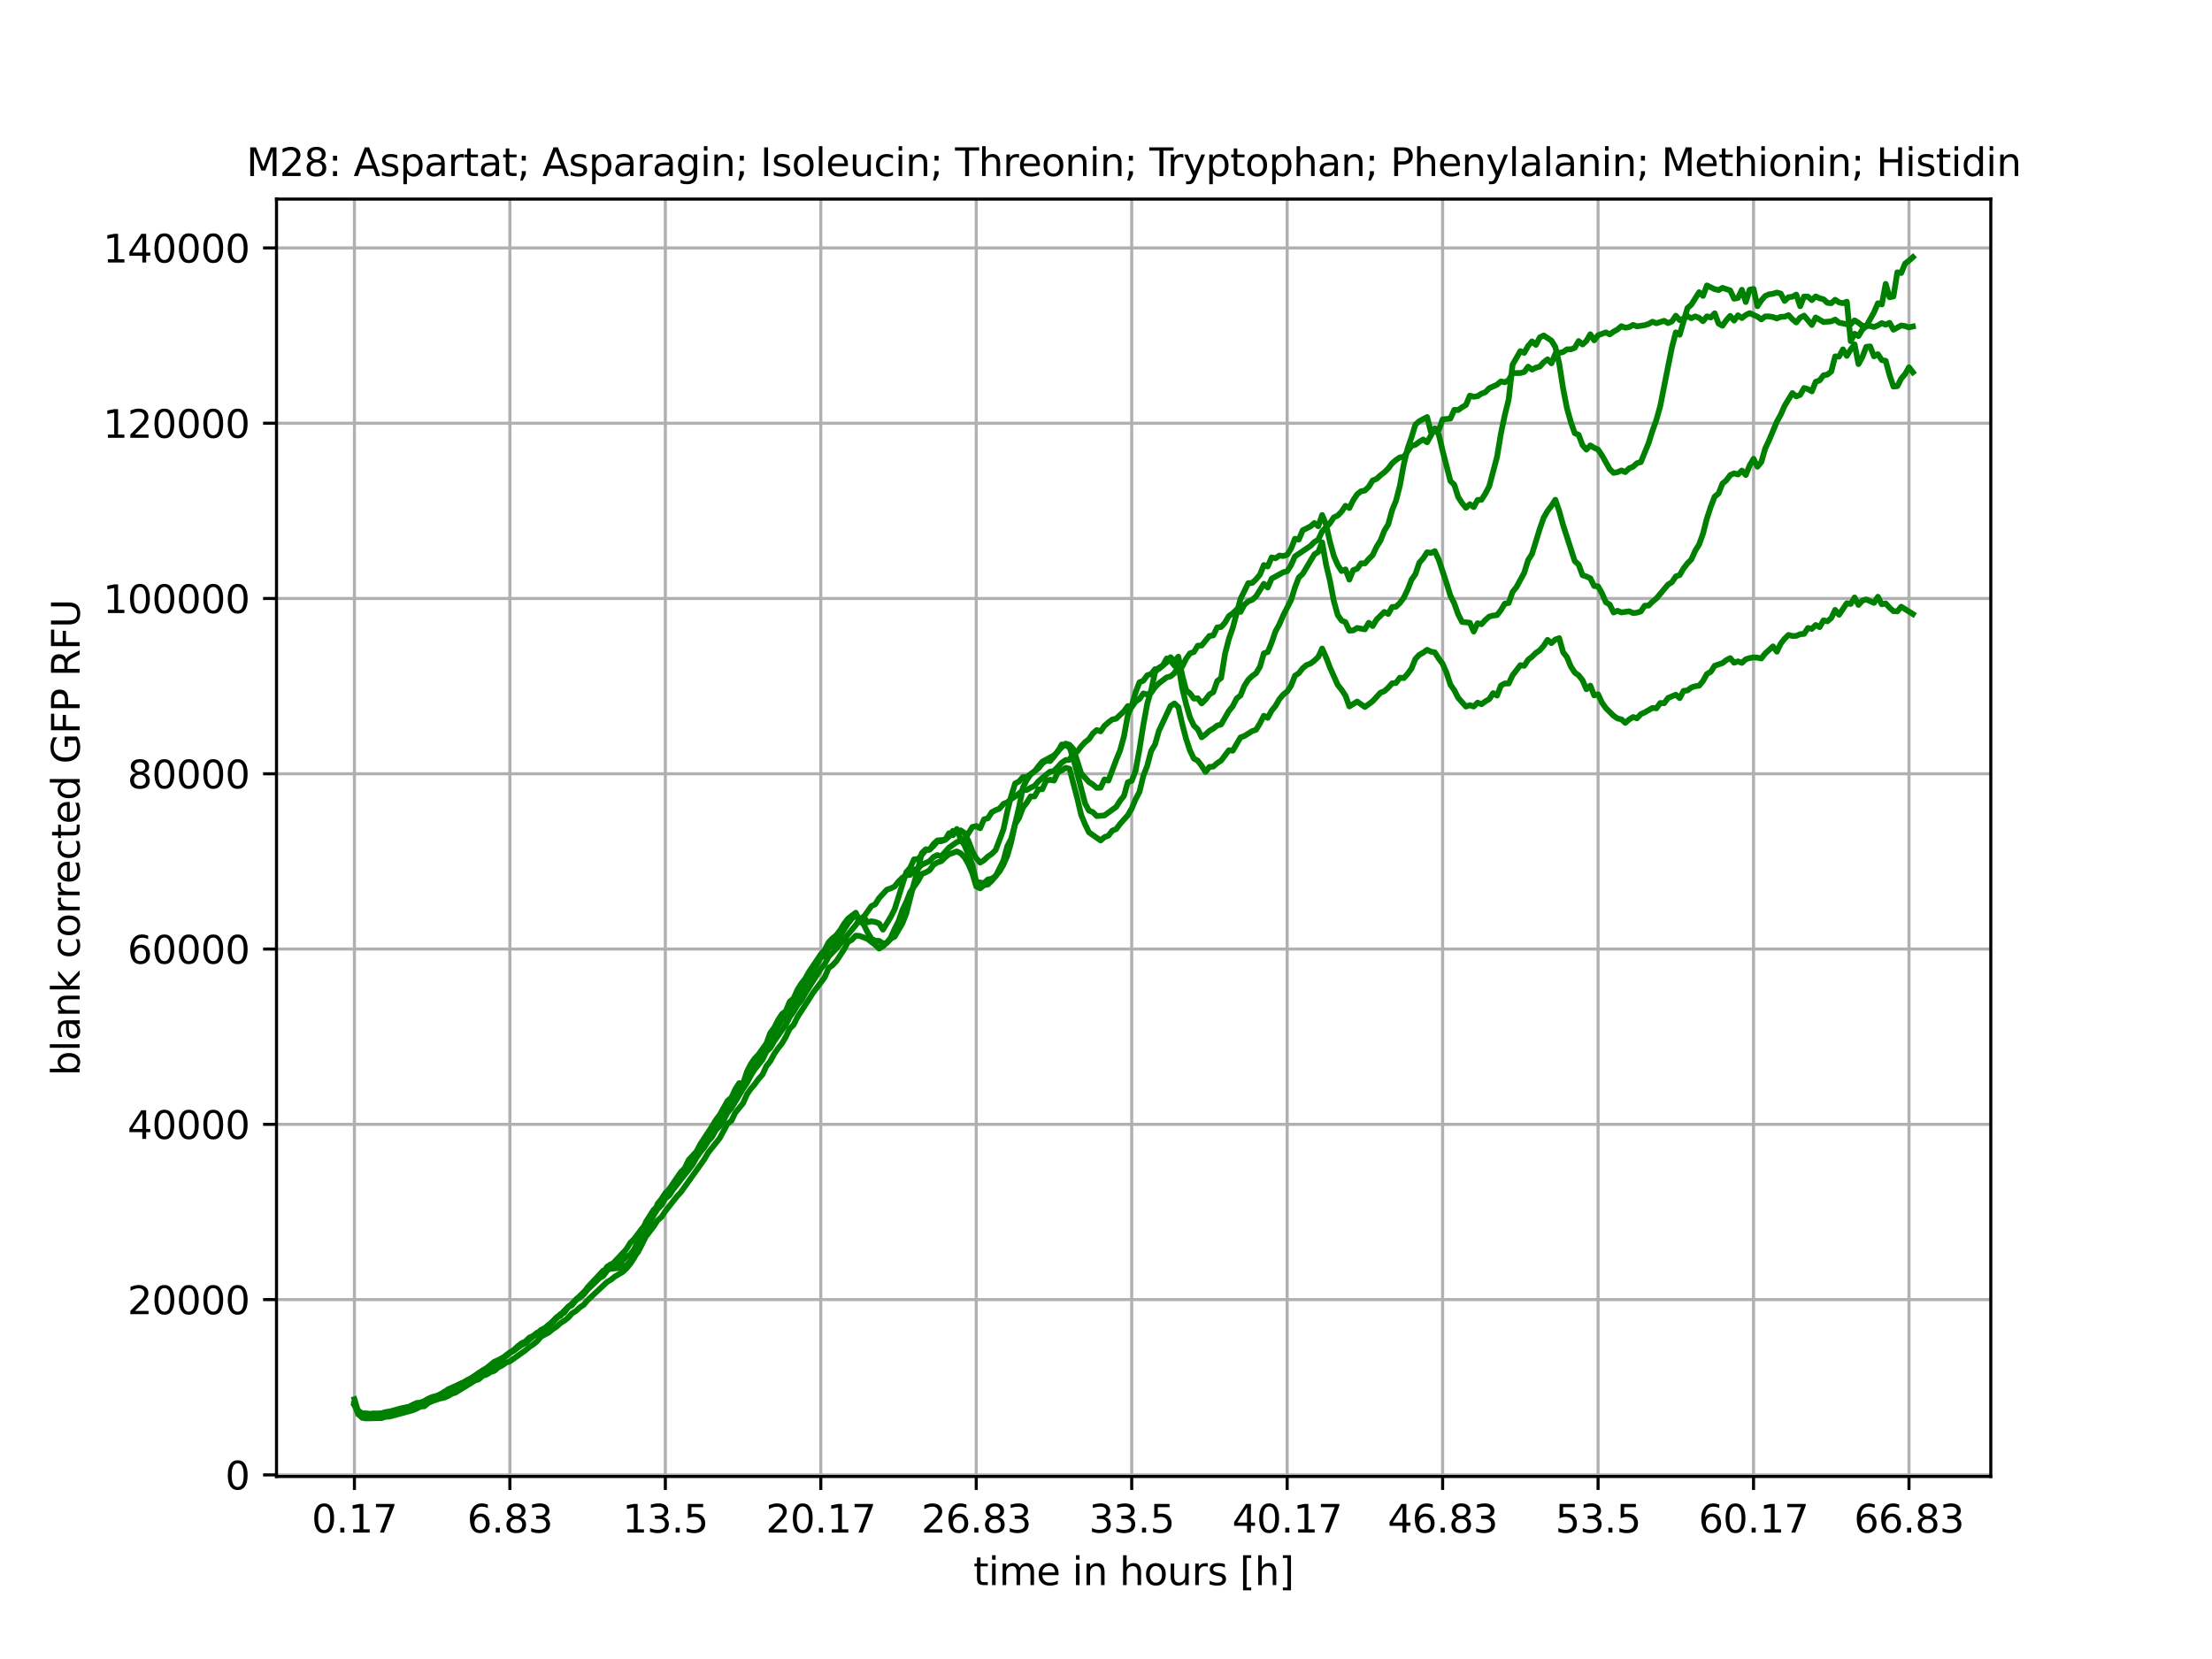 <?xml version="1.0" encoding="utf-8" standalone="no"?>
<!DOCTYPE svg PUBLIC "-//W3C//DTD SVG 1.1//EN"
  "http://www.w3.org/Graphics/SVG/1.1/DTD/svg11.dtd">
<svg xmlns:xlink="http://www.w3.org/1999/xlink" width="576pt" height="432pt" viewBox="0 0 576 432" xmlns="http://www.w3.org/2000/svg" version="1.1">
 <defs>
  <style type="text/css">*{stroke-linejoin: round; stroke-linecap: butt}</style>
 </defs>
 <g id="figure_1">
  <g id="patch_1">
   <path d="M 0 432 
L 576 432 
L 576 0 
L 0 0 
z
" style="fill: #ffffff"/>
  </g>
  <g id="axes_1">
   <g id="patch_2">
    <path d="M 72 384.48 
L 518.4 384.48 
L 518.4 51.84 
L 72 51.84 
z
" style="fill: #ffffff"/>
   </g>
   <g id="matplotlib.axis_1">
    <g id="xtick_1">
     <g id="line2d_1">
      <path d="M 92.291 384.48 
L 92.291 51.84 
" clip-path="url(#p76b0598a74)" style="fill: none; stroke: #b0b0b0; stroke-width: 0.8; stroke-linecap: square"/>
     </g>
     <g id="line2d_2">
      <defs>
       <path id="ma814777f77" d="M 0 0 
L 0 3.5 
" style="stroke: #000000; stroke-width: 0.8"/>
      </defs>
      <g>
       <use xlink:href="#ma814777f77" x="92.291" y="384.48" style="stroke: #000000; stroke-width: 0.8"/>
      </g>
     </g>
     <g id="text_1">
      <!-- 0.17 -->
      <g transform="translate(81.158 399.078) scale(0.1 -0.1)">
       <defs>
        <path id="DejaVuSans-30" d="M 2034 4250 
Q 1547 4250 1301 3770 
Q 1056 3291 1056 2328 
Q 1056 1369 1301 889 
Q 1547 409 2034 409 
Q 2525 409 2770 889 
Q 3016 1369 3016 2328 
Q 3016 3291 2770 3770 
Q 2525 4250 2034 4250 
z
M 2034 4750 
Q 2819 4750 3233 4129 
Q 3647 3509 3647 2328 
Q 3647 1150 3233 529 
Q 2819 -91 2034 -91 
Q 1250 -91 836 529 
Q 422 1150 422 2328 
Q 422 3509 836 4129 
Q 1250 4750 2034 4750 
z
" transform="scale(0.016)"/>
        <path id="DejaVuSans-2e" d="M 684 794 
L 1344 794 
L 1344 0 
L 684 0 
L 684 794 
z
" transform="scale(0.016)"/>
        <path id="DejaVuSans-31" d="M 794 531 
L 1825 531 
L 1825 4091 
L 703 3866 
L 703 4441 
L 1819 4666 
L 2450 4666 
L 2450 531 
L 3481 531 
L 3481 0 
L 794 0 
L 794 531 
z
" transform="scale(0.016)"/>
        <path id="DejaVuSans-37" d="M 525 4666 
L 3525 4666 
L 3525 4397 
L 1831 0 
L 1172 0 
L 2766 4134 
L 525 4134 
L 525 4666 
z
" transform="scale(0.016)"/>
       </defs>
       <use xlink:href="#DejaVuSans-30"/>
       <use xlink:href="#DejaVuSans-2e" x="63.623"/>
       <use xlink:href="#DejaVuSans-31" x="95.41"/>
       <use xlink:href="#DejaVuSans-37" x="159.033"/>
      </g>
     </g>
    </g>
    <g id="xtick_2">
     <g id="line2d_3">
      <path d="M 132.772 384.48 
L 132.772 51.84 
" clip-path="url(#p76b0598a74)" style="fill: none; stroke: #b0b0b0; stroke-width: 0.8; stroke-linecap: square"/>
     </g>
     <g id="line2d_4">
      <g>
       <use xlink:href="#ma814777f77" x="132.772" y="384.48" style="stroke: #000000; stroke-width: 0.8"/>
      </g>
     </g>
     <g id="text_2">
      <!-- 6.83 -->
      <g transform="translate(121.639 399.078) scale(0.1 -0.1)">
       <defs>
        <path id="DejaVuSans-36" d="M 2113 2584 
Q 1688 2584 1439 2293 
Q 1191 2003 1191 1497 
Q 1191 994 1439 701 
Q 1688 409 2113 409 
Q 2538 409 2786 701 
Q 3034 994 3034 1497 
Q 3034 2003 2786 2293 
Q 2538 2584 2113 2584 
z
M 3366 4563 
L 3366 3988 
Q 3128 4100 2886 4159 
Q 2644 4219 2406 4219 
Q 1781 4219 1451 3797 
Q 1122 3375 1075 2522 
Q 1259 2794 1537 2939 
Q 1816 3084 2150 3084 
Q 2853 3084 3261 2657 
Q 3669 2231 3669 1497 
Q 3669 778 3244 343 
Q 2819 -91 2113 -91 
Q 1303 -91 875 529 
Q 447 1150 447 2328 
Q 447 3434 972 4092 
Q 1497 4750 2381 4750 
Q 2619 4750 2861 4703 
Q 3103 4656 3366 4563 
z
" transform="scale(0.016)"/>
        <path id="DejaVuSans-38" d="M 2034 2216 
Q 1584 2216 1326 1975 
Q 1069 1734 1069 1313 
Q 1069 891 1326 650 
Q 1584 409 2034 409 
Q 2484 409 2743 651 
Q 3003 894 3003 1313 
Q 3003 1734 2745 1975 
Q 2488 2216 2034 2216 
z
M 1403 2484 
Q 997 2584 770 2862 
Q 544 3141 544 3541 
Q 544 4100 942 4425 
Q 1341 4750 2034 4750 
Q 2731 4750 3128 4425 
Q 3525 4100 3525 3541 
Q 3525 3141 3298 2862 
Q 3072 2584 2669 2484 
Q 3125 2378 3379 2068 
Q 3634 1759 3634 1313 
Q 3634 634 3220 271 
Q 2806 -91 2034 -91 
Q 1263 -91 848 271 
Q 434 634 434 1313 
Q 434 1759 690 2068 
Q 947 2378 1403 2484 
z
M 1172 3481 
Q 1172 3119 1398 2916 
Q 1625 2713 2034 2713 
Q 2441 2713 2670 2916 
Q 2900 3119 2900 3481 
Q 2900 3844 2670 4047 
Q 2441 4250 2034 4250 
Q 1625 4250 1398 4047 
Q 1172 3844 1172 3481 
z
" transform="scale(0.016)"/>
        <path id="DejaVuSans-33" d="M 2597 2516 
Q 3050 2419 3304 2112 
Q 3559 1806 3559 1356 
Q 3559 666 3084 287 
Q 2609 -91 1734 -91 
Q 1441 -91 1130 -33 
Q 819 25 488 141 
L 488 750 
Q 750 597 1062 519 
Q 1375 441 1716 441 
Q 2309 441 2620 675 
Q 2931 909 2931 1356 
Q 2931 1769 2642 2001 
Q 2353 2234 1838 2234 
L 1294 2234 
L 1294 2753 
L 1863 2753 
Q 2328 2753 2575 2939 
Q 2822 3125 2822 3475 
Q 2822 3834 2567 4026 
Q 2313 4219 1838 4219 
Q 1578 4219 1281 4162 
Q 984 4106 628 3988 
L 628 4550 
Q 988 4650 1302 4700 
Q 1616 4750 1894 4750 
Q 2613 4750 3031 4423 
Q 3450 4097 3450 3541 
Q 3450 3153 3228 2886 
Q 3006 2619 2597 2516 
z
" transform="scale(0.016)"/>
       </defs>
       <use xlink:href="#DejaVuSans-36"/>
       <use xlink:href="#DejaVuSans-2e" x="63.623"/>
       <use xlink:href="#DejaVuSans-38" x="95.41"/>
       <use xlink:href="#DejaVuSans-33" x="159.033"/>
      </g>
     </g>
    </g>
    <g id="xtick_3">
     <g id="line2d_5">
      <path d="M 173.252 384.48 
L 173.252 51.84 
" clip-path="url(#p76b0598a74)" style="fill: none; stroke: #b0b0b0; stroke-width: 0.8; stroke-linecap: square"/>
     </g>
     <g id="line2d_6">
      <g>
       <use xlink:href="#ma814777f77" x="173.252" y="384.48" style="stroke: #000000; stroke-width: 0.8"/>
      </g>
     </g>
     <g id="text_3">
      <!-- 13.5 -->
      <g transform="translate(162.119 399.078) scale(0.1 -0.1)">
       <defs>
        <path id="DejaVuSans-35" d="M 691 4666 
L 3169 4666 
L 3169 4134 
L 1269 4134 
L 1269 2991 
Q 1406 3038 1543 3061 
Q 1681 3084 1819 3084 
Q 2600 3084 3056 2656 
Q 3513 2228 3513 1497 
Q 3513 744 3044 326 
Q 2575 -91 1722 -91 
Q 1428 -91 1123 -41 
Q 819 9 494 109 
L 494 744 
Q 775 591 1075 516 
Q 1375 441 1709 441 
Q 2250 441 2565 725 
Q 2881 1009 2881 1497 
Q 2881 1984 2565 2268 
Q 2250 2553 1709 2553 
Q 1456 2553 1204 2497 
Q 953 2441 691 2322 
L 691 4666 
z
" transform="scale(0.016)"/>
       </defs>
       <use xlink:href="#DejaVuSans-31"/>
       <use xlink:href="#DejaVuSans-33" x="63.623"/>
       <use xlink:href="#DejaVuSans-2e" x="127.246"/>
       <use xlink:href="#DejaVuSans-35" x="159.033"/>
      </g>
     </g>
    </g>
    <g id="xtick_4">
     <g id="line2d_7">
      <path d="M 213.733 384.48 
L 213.733 51.84 
" clip-path="url(#p76b0598a74)" style="fill: none; stroke: #b0b0b0; stroke-width: 0.8; stroke-linecap: square"/>
     </g>
     <g id="line2d_8">
      <g>
       <use xlink:href="#ma814777f77" x="213.733" y="384.48" style="stroke: #000000; stroke-width: 0.8"/>
      </g>
     </g>
     <g id="text_4">
      <!-- 20.17 -->
      <g transform="translate(199.419 399.078) scale(0.1 -0.1)">
       <defs>
        <path id="DejaVuSans-32" d="M 1228 531 
L 3431 531 
L 3431 0 
L 469 0 
L 469 531 
Q 828 903 1448 1529 
Q 2069 2156 2228 2338 
Q 2531 2678 2651 2914 
Q 2772 3150 2772 3378 
Q 2772 3750 2511 3984 
Q 2250 4219 1831 4219 
Q 1534 4219 1204 4116 
Q 875 4013 500 3803 
L 500 4441 
Q 881 4594 1212 4672 
Q 1544 4750 1819 4750 
Q 2544 4750 2975 4387 
Q 3406 4025 3406 3419 
Q 3406 3131 3298 2873 
Q 3191 2616 2906 2266 
Q 2828 2175 2409 1742 
Q 1991 1309 1228 531 
z
" transform="scale(0.016)"/>
       </defs>
       <use xlink:href="#DejaVuSans-32"/>
       <use xlink:href="#DejaVuSans-30" x="63.623"/>
       <use xlink:href="#DejaVuSans-2e" x="127.246"/>
       <use xlink:href="#DejaVuSans-31" x="159.033"/>
       <use xlink:href="#DejaVuSans-37" x="222.656"/>
      </g>
     </g>
    </g>
    <g id="xtick_5">
     <g id="line2d_9">
      <path d="M 254.213 384.48 
L 254.213 51.84 
" clip-path="url(#p76b0598a74)" style="fill: none; stroke: #b0b0b0; stroke-width: 0.8; stroke-linecap: square"/>
     </g>
     <g id="line2d_10">
      <g>
       <use xlink:href="#ma814777f77" x="254.213" y="384.48" style="stroke: #000000; stroke-width: 0.8"/>
      </g>
     </g>
     <g id="text_5">
      <!-- 26.83 -->
      <g transform="translate(239.899 399.078) scale(0.1 -0.1)">
       <use xlink:href="#DejaVuSans-32"/>
       <use xlink:href="#DejaVuSans-36" x="63.623"/>
       <use xlink:href="#DejaVuSans-2e" x="127.246"/>
       <use xlink:href="#DejaVuSans-38" x="159.033"/>
       <use xlink:href="#DejaVuSans-33" x="222.656"/>
      </g>
     </g>
    </g>
    <g id="xtick_6">
     <g id="line2d_11">
      <path d="M 294.694 384.48 
L 294.694 51.84 
" clip-path="url(#p76b0598a74)" style="fill: none; stroke: #b0b0b0; stroke-width: 0.8; stroke-linecap: square"/>
     </g>
     <g id="line2d_12">
      <g>
       <use xlink:href="#ma814777f77" x="294.694" y="384.48" style="stroke: #000000; stroke-width: 0.8"/>
      </g>
     </g>
     <g id="text_6">
      <!-- 33.5 -->
      <g transform="translate(283.561 399.078) scale(0.1 -0.1)">
       <use xlink:href="#DejaVuSans-33"/>
       <use xlink:href="#DejaVuSans-33" x="63.623"/>
       <use xlink:href="#DejaVuSans-2e" x="127.246"/>
       <use xlink:href="#DejaVuSans-35" x="159.033"/>
      </g>
     </g>
    </g>
    <g id="xtick_7">
     <g id="line2d_13">
      <path d="M 335.175 384.48 
L 335.175 51.84 
" clip-path="url(#p76b0598a74)" style="fill: none; stroke: #b0b0b0; stroke-width: 0.8; stroke-linecap: square"/>
     </g>
     <g id="line2d_14">
      <g>
       <use xlink:href="#ma814777f77" x="335.175" y="384.48" style="stroke: #000000; stroke-width: 0.8"/>
      </g>
     </g>
     <g id="text_7">
      <!-- 40.17 -->
      <g transform="translate(320.861 399.078) scale(0.1 -0.1)">
       <defs>
        <path id="DejaVuSans-34" d="M 2419 4116 
L 825 1625 
L 2419 1625 
L 2419 4116 
z
M 2253 4666 
L 3047 4666 
L 3047 1625 
L 3713 1625 
L 3713 1100 
L 3047 1100 
L 3047 0 
L 2419 0 
L 2419 1100 
L 313 1100 
L 313 1709 
L 2253 4666 
z
" transform="scale(0.016)"/>
       </defs>
       <use xlink:href="#DejaVuSans-34"/>
       <use xlink:href="#DejaVuSans-30" x="63.623"/>
       <use xlink:href="#DejaVuSans-2e" x="127.246"/>
       <use xlink:href="#DejaVuSans-31" x="159.033"/>
       <use xlink:href="#DejaVuSans-37" x="222.656"/>
      </g>
     </g>
    </g>
    <g id="xtick_8">
     <g id="line2d_15">
      <path d="M 375.655 384.48 
L 375.655 51.84 
" clip-path="url(#p76b0598a74)" style="fill: none; stroke: #b0b0b0; stroke-width: 0.8; stroke-linecap: square"/>
     </g>
     <g id="line2d_16">
      <g>
       <use xlink:href="#ma814777f77" x="375.655" y="384.48" style="stroke: #000000; stroke-width: 0.8"/>
      </g>
     </g>
     <g id="text_8">
      <!-- 46.83 -->
      <g transform="translate(361.341 399.078) scale(0.1 -0.1)">
       <use xlink:href="#DejaVuSans-34"/>
       <use xlink:href="#DejaVuSans-36" x="63.623"/>
       <use xlink:href="#DejaVuSans-2e" x="127.246"/>
       <use xlink:href="#DejaVuSans-38" x="159.033"/>
       <use xlink:href="#DejaVuSans-33" x="222.656"/>
      </g>
     </g>
    </g>
    <g id="xtick_9">
     <g id="line2d_17">
      <path d="M 416.136 384.48 
L 416.136 51.84 
" clip-path="url(#p76b0598a74)" style="fill: none; stroke: #b0b0b0; stroke-width: 0.8; stroke-linecap: square"/>
     </g>
     <g id="line2d_18">
      <g>
       <use xlink:href="#ma814777f77" x="416.136" y="384.48" style="stroke: #000000; stroke-width: 0.8"/>
      </g>
     </g>
     <g id="text_9">
      <!-- 53.5 -->
      <g transform="translate(405.003 399.078) scale(0.1 -0.1)">
       <use xlink:href="#DejaVuSans-35"/>
       <use xlink:href="#DejaVuSans-33" x="63.623"/>
       <use xlink:href="#DejaVuSans-2e" x="127.246"/>
       <use xlink:href="#DejaVuSans-35" x="159.033"/>
      </g>
     </g>
    </g>
    <g id="xtick_10">
     <g id="line2d_19">
      <path d="M 456.616 384.48 
L 456.616 51.84 
" clip-path="url(#p76b0598a74)" style="fill: none; stroke: #b0b0b0; stroke-width: 0.8; stroke-linecap: square"/>
     </g>
     <g id="line2d_20">
      <g>
       <use xlink:href="#ma814777f77" x="456.616" y="384.48" style="stroke: #000000; stroke-width: 0.8"/>
      </g>
     </g>
     <g id="text_10">
      <!-- 60.17 -->
      <g transform="translate(442.302 399.078) scale(0.1 -0.1)">
       <use xlink:href="#DejaVuSans-36"/>
       <use xlink:href="#DejaVuSans-30" x="63.623"/>
       <use xlink:href="#DejaVuSans-2e" x="127.246"/>
       <use xlink:href="#DejaVuSans-31" x="159.033"/>
       <use xlink:href="#DejaVuSans-37" x="222.656"/>
      </g>
     </g>
    </g>
    <g id="xtick_11">
     <g id="line2d_21">
      <path d="M 497.097 384.48 
L 497.097 51.84 
" clip-path="url(#p76b0598a74)" style="fill: none; stroke: #b0b0b0; stroke-width: 0.8; stroke-linecap: square"/>
     </g>
     <g id="line2d_22">
      <g>
       <use xlink:href="#ma814777f77" x="497.097" y="384.48" style="stroke: #000000; stroke-width: 0.8"/>
      </g>
     </g>
     <g id="text_11">
      <!-- 66.83 -->
      <g transform="translate(482.783 399.078) scale(0.1 -0.1)">
       <use xlink:href="#DejaVuSans-36"/>
       <use xlink:href="#DejaVuSans-36" x="63.623"/>
       <use xlink:href="#DejaVuSans-2e" x="127.246"/>
       <use xlink:href="#DejaVuSans-38" x="159.033"/>
       <use xlink:href="#DejaVuSans-33" x="222.656"/>
      </g>
     </g>
    </g>
    <g id="text_12">
     <!-- time in hours [h] -->
     <g transform="translate(253.452 412.757) scale(0.1 -0.1)">
      <defs>
       <path id="DejaVuSans-74" d="M 1172 4494 
L 1172 3500 
L 2356 3500 
L 2356 3053 
L 1172 3053 
L 1172 1153 
Q 1172 725 1289 603 
Q 1406 481 1766 481 
L 2356 481 
L 2356 0 
L 1766 0 
Q 1100 0 847 248 
Q 594 497 594 1153 
L 594 3053 
L 172 3053 
L 172 3500 
L 594 3500 
L 594 4494 
L 1172 4494 
z
" transform="scale(0.016)"/>
       <path id="DejaVuSans-69" d="M 603 3500 
L 1178 3500 
L 1178 0 
L 603 0 
L 603 3500 
z
M 603 4863 
L 1178 4863 
L 1178 4134 
L 603 4134 
L 603 4863 
z
" transform="scale(0.016)"/>
       <path id="DejaVuSans-6d" d="M 3328 2828 
Q 3544 3216 3844 3400 
Q 4144 3584 4550 3584 
Q 5097 3584 5394 3201 
Q 5691 2819 5691 2113 
L 5691 0 
L 5113 0 
L 5113 2094 
Q 5113 2597 4934 2840 
Q 4756 3084 4391 3084 
Q 3944 3084 3684 2787 
Q 3425 2491 3425 1978 
L 3425 0 
L 2847 0 
L 2847 2094 
Q 2847 2600 2669 2842 
Q 2491 3084 2119 3084 
Q 1678 3084 1418 2786 
Q 1159 2488 1159 1978 
L 1159 0 
L 581 0 
L 581 3500 
L 1159 3500 
L 1159 2956 
Q 1356 3278 1631 3431 
Q 1906 3584 2284 3584 
Q 2666 3584 2933 3390 
Q 3200 3197 3328 2828 
z
" transform="scale(0.016)"/>
       <path id="DejaVuSans-65" d="M 3597 1894 
L 3597 1613 
L 953 1613 
Q 991 1019 1311 708 
Q 1631 397 2203 397 
Q 2534 397 2845 478 
Q 3156 559 3463 722 
L 3463 178 
Q 3153 47 2828 -22 
Q 2503 -91 2169 -91 
Q 1331 -91 842 396 
Q 353 884 353 1716 
Q 353 2575 817 3079 
Q 1281 3584 2069 3584 
Q 2775 3584 3186 3129 
Q 3597 2675 3597 1894 
z
M 3022 2063 
Q 3016 2534 2758 2815 
Q 2500 3097 2075 3097 
Q 1594 3097 1305 2825 
Q 1016 2553 972 2059 
L 3022 2063 
z
" transform="scale(0.016)"/>
       <path id="DejaVuSans-20" transform="scale(0.016)"/>
       <path id="DejaVuSans-6e" d="M 3513 2113 
L 3513 0 
L 2938 0 
L 2938 2094 
Q 2938 2591 2744 2837 
Q 2550 3084 2163 3084 
Q 1697 3084 1428 2787 
Q 1159 2491 1159 1978 
L 1159 0 
L 581 0 
L 581 3500 
L 1159 3500 
L 1159 2956 
Q 1366 3272 1645 3428 
Q 1925 3584 2291 3584 
Q 2894 3584 3203 3211 
Q 3513 2838 3513 2113 
z
" transform="scale(0.016)"/>
       <path id="DejaVuSans-68" d="M 3513 2113 
L 3513 0 
L 2938 0 
L 2938 2094 
Q 2938 2591 2744 2837 
Q 2550 3084 2163 3084 
Q 1697 3084 1428 2787 
Q 1159 2491 1159 1978 
L 1159 0 
L 581 0 
L 581 4863 
L 1159 4863 
L 1159 2956 
Q 1366 3272 1645 3428 
Q 1925 3584 2291 3584 
Q 2894 3584 3203 3211 
Q 3513 2838 3513 2113 
z
" transform="scale(0.016)"/>
       <path id="DejaVuSans-6f" d="M 1959 3097 
Q 1497 3097 1228 2736 
Q 959 2375 959 1747 
Q 959 1119 1226 758 
Q 1494 397 1959 397 
Q 2419 397 2687 759 
Q 2956 1122 2956 1747 
Q 2956 2369 2687 2733 
Q 2419 3097 1959 3097 
z
M 1959 3584 
Q 2709 3584 3137 3096 
Q 3566 2609 3566 1747 
Q 3566 888 3137 398 
Q 2709 -91 1959 -91 
Q 1206 -91 779 398 
Q 353 888 353 1747 
Q 353 2609 779 3096 
Q 1206 3584 1959 3584 
z
" transform="scale(0.016)"/>
       <path id="DejaVuSans-75" d="M 544 1381 
L 544 3500 
L 1119 3500 
L 1119 1403 
Q 1119 906 1312 657 
Q 1506 409 1894 409 
Q 2359 409 2629 706 
Q 2900 1003 2900 1516 
L 2900 3500 
L 3475 3500 
L 3475 0 
L 2900 0 
L 2900 538 
Q 2691 219 2414 64 
Q 2138 -91 1772 -91 
Q 1169 -91 856 284 
Q 544 659 544 1381 
z
M 1991 3584 
L 1991 3584 
z
" transform="scale(0.016)"/>
       <path id="DejaVuSans-72" d="M 2631 2963 
Q 2534 3019 2420 3045 
Q 2306 3072 2169 3072 
Q 1681 3072 1420 2755 
Q 1159 2438 1159 1844 
L 1159 0 
L 581 0 
L 581 3500 
L 1159 3500 
L 1159 2956 
Q 1341 3275 1631 3429 
Q 1922 3584 2338 3584 
Q 2397 3584 2469 3576 
Q 2541 3569 2628 3553 
L 2631 2963 
z
" transform="scale(0.016)"/>
       <path id="DejaVuSans-73" d="M 2834 3397 
L 2834 2853 
Q 2591 2978 2328 3040 
Q 2066 3103 1784 3103 
Q 1356 3103 1142 2972 
Q 928 2841 928 2578 
Q 928 2378 1081 2264 
Q 1234 2150 1697 2047 
L 1894 2003 
Q 2506 1872 2764 1633 
Q 3022 1394 3022 966 
Q 3022 478 2636 193 
Q 2250 -91 1575 -91 
Q 1294 -91 989 -36 
Q 684 19 347 128 
L 347 722 
Q 666 556 975 473 
Q 1284 391 1588 391 
Q 1994 391 2212 530 
Q 2431 669 2431 922 
Q 2431 1156 2273 1281 
Q 2116 1406 1581 1522 
L 1381 1569 
Q 847 1681 609 1914 
Q 372 2147 372 2553 
Q 372 3047 722 3315 
Q 1072 3584 1716 3584 
Q 2034 3584 2315 3537 
Q 2597 3491 2834 3397 
z
" transform="scale(0.016)"/>
       <path id="DejaVuSans-5b" d="M 550 4863 
L 1875 4863 
L 1875 4416 
L 1125 4416 
L 1125 -397 
L 1875 -397 
L 1875 -844 
L 550 -844 
L 550 4863 
z
" transform="scale(0.016)"/>
       <path id="DejaVuSans-5d" d="M 1947 4863 
L 1947 -844 
L 622 -844 
L 622 -397 
L 1369 -397 
L 1369 4416 
L 622 4416 
L 622 4863 
L 1947 4863 
z
" transform="scale(0.016)"/>
      </defs>
      <use xlink:href="#DejaVuSans-74"/>
      <use xlink:href="#DejaVuSans-69" x="39.209"/>
      <use xlink:href="#DejaVuSans-6d" x="66.992"/>
      <use xlink:href="#DejaVuSans-65" x="164.404"/>
      <use xlink:href="#DejaVuSans-20" x="225.928"/>
      <use xlink:href="#DejaVuSans-69" x="257.715"/>
      <use xlink:href="#DejaVuSans-6e" x="285.498"/>
      <use xlink:href="#DejaVuSans-20" x="348.877"/>
      <use xlink:href="#DejaVuSans-68" x="380.664"/>
      <use xlink:href="#DejaVuSans-6f" x="444.043"/>
      <use xlink:href="#DejaVuSans-75" x="505.225"/>
      <use xlink:href="#DejaVuSans-72" x="568.604"/>
      <use xlink:href="#DejaVuSans-73" x="609.717"/>
      <use xlink:href="#DejaVuSans-20" x="661.816"/>
      <use xlink:href="#DejaVuSans-5b" x="693.604"/>
      <use xlink:href="#DejaVuSans-68" x="732.617"/>
      <use xlink:href="#DejaVuSans-5d" x="795.996"/>
     </g>
    </g>
   </g>
   <g id="matplotlib.axis_2">
    <g id="ytick_1">
     <g id="line2d_23">
      <path d="M 72 384.055 
L 518.4 384.055 
" clip-path="url(#p76b0598a74)" style="fill: none; stroke: #b0b0b0; stroke-width: 0.8; stroke-linecap: square"/>
     </g>
     <g id="line2d_24">
      <defs>
       <path id="m2e7fff629f" d="M 0 0 
L -3.5 0 
" style="stroke: #000000; stroke-width: 0.8"/>
      </defs>
      <g>
       <use xlink:href="#m2e7fff629f" x="72" y="384.055" style="stroke: #000000; stroke-width: 0.8"/>
      </g>
     </g>
     <g id="text_13">
      <!-- 0 -->
      <g transform="translate(58.638 387.854) scale(0.1 -0.1)">
       <use xlink:href="#DejaVuSans-30"/>
      </g>
     </g>
    </g>
    <g id="ytick_2">
     <g id="line2d_25">
      <path d="M 72 338.413 
L 518.4 338.413 
" clip-path="url(#p76b0598a74)" style="fill: none; stroke: #b0b0b0; stroke-width: 0.8; stroke-linecap: square"/>
     </g>
     <g id="line2d_26">
      <g>
       <use xlink:href="#m2e7fff629f" x="72" y="338.413" style="stroke: #000000; stroke-width: 0.8"/>
      </g>
     </g>
     <g id="text_14">
      <!-- 20000 -->
      <g transform="translate(33.188 342.212) scale(0.1 -0.1)">
       <use xlink:href="#DejaVuSans-32"/>
       <use xlink:href="#DejaVuSans-30" x="63.623"/>
       <use xlink:href="#DejaVuSans-30" x="127.246"/>
       <use xlink:href="#DejaVuSans-30" x="190.869"/>
       <use xlink:href="#DejaVuSans-30" x="254.492"/>
      </g>
     </g>
    </g>
    <g id="ytick_3">
     <g id="line2d_27">
      <path d="M 72 292.77 
L 518.4 292.77 
" clip-path="url(#p76b0598a74)" style="fill: none; stroke: #b0b0b0; stroke-width: 0.8; stroke-linecap: square"/>
     </g>
     <g id="line2d_28">
      <g>
       <use xlink:href="#m2e7fff629f" x="72" y="292.77" style="stroke: #000000; stroke-width: 0.8"/>
      </g>
     </g>
     <g id="text_15">
      <!-- 40000 -->
      <g transform="translate(33.188 296.57) scale(0.1 -0.1)">
       <use xlink:href="#DejaVuSans-34"/>
       <use xlink:href="#DejaVuSans-30" x="63.623"/>
       <use xlink:href="#DejaVuSans-30" x="127.246"/>
       <use xlink:href="#DejaVuSans-30" x="190.869"/>
       <use xlink:href="#DejaVuSans-30" x="254.492"/>
      </g>
     </g>
    </g>
    <g id="ytick_4">
     <g id="line2d_29">
      <path d="M 72 247.128 
L 518.4 247.128 
" clip-path="url(#p76b0598a74)" style="fill: none; stroke: #b0b0b0; stroke-width: 0.8; stroke-linecap: square"/>
     </g>
     <g id="line2d_30">
      <g>
       <use xlink:href="#m2e7fff629f" x="72" y="247.128" style="stroke: #000000; stroke-width: 0.8"/>
      </g>
     </g>
     <g id="text_16">
      <!-- 60000 -->
      <g transform="translate(33.188 250.927) scale(0.1 -0.1)">
       <use xlink:href="#DejaVuSans-36"/>
       <use xlink:href="#DejaVuSans-30" x="63.623"/>
       <use xlink:href="#DejaVuSans-30" x="127.246"/>
       <use xlink:href="#DejaVuSans-30" x="190.869"/>
       <use xlink:href="#DejaVuSans-30" x="254.492"/>
      </g>
     </g>
    </g>
    <g id="ytick_5">
     <g id="line2d_31">
      <path d="M 72 201.486 
L 518.4 201.486 
" clip-path="url(#p76b0598a74)" style="fill: none; stroke: #b0b0b0; stroke-width: 0.8; stroke-linecap: square"/>
     </g>
     <g id="line2d_32">
      <g>
       <use xlink:href="#m2e7fff629f" x="72" y="201.486" style="stroke: #000000; stroke-width: 0.8"/>
      </g>
     </g>
     <g id="text_17">
      <!-- 80000 -->
      <g transform="translate(33.188 205.285) scale(0.1 -0.1)">
       <use xlink:href="#DejaVuSans-38"/>
       <use xlink:href="#DejaVuSans-30" x="63.623"/>
       <use xlink:href="#DejaVuSans-30" x="127.246"/>
       <use xlink:href="#DejaVuSans-30" x="190.869"/>
       <use xlink:href="#DejaVuSans-30" x="254.492"/>
      </g>
     </g>
    </g>
    <g id="ytick_6">
     <g id="line2d_33">
      <path d="M 72 155.844 
L 518.4 155.844 
" clip-path="url(#p76b0598a74)" style="fill: none; stroke: #b0b0b0; stroke-width: 0.8; stroke-linecap: square"/>
     </g>
     <g id="line2d_34">
      <g>
       <use xlink:href="#m2e7fff629f" x="72" y="155.844" style="stroke: #000000; stroke-width: 0.8"/>
      </g>
     </g>
     <g id="text_18">
      <!-- 100000 -->
      <g transform="translate(26.825 159.643) scale(0.1 -0.1)">
       <use xlink:href="#DejaVuSans-31"/>
       <use xlink:href="#DejaVuSans-30" x="63.623"/>
       <use xlink:href="#DejaVuSans-30" x="127.246"/>
       <use xlink:href="#DejaVuSans-30" x="190.869"/>
       <use xlink:href="#DejaVuSans-30" x="254.492"/>
       <use xlink:href="#DejaVuSans-30" x="318.115"/>
      </g>
     </g>
    </g>
    <g id="ytick_7">
     <g id="line2d_35">
      <path d="M 72 110.202 
L 518.4 110.202 
" clip-path="url(#p76b0598a74)" style="fill: none; stroke: #b0b0b0; stroke-width: 0.8; stroke-linecap: square"/>
     </g>
     <g id="line2d_36">
      <g>
       <use xlink:href="#m2e7fff629f" x="72" y="110.202" style="stroke: #000000; stroke-width: 0.8"/>
      </g>
     </g>
     <g id="text_19">
      <!-- 120000 -->
      <g transform="translate(26.825 114.001) scale(0.1 -0.1)">
       <use xlink:href="#DejaVuSans-31"/>
       <use xlink:href="#DejaVuSans-32" x="63.623"/>
       <use xlink:href="#DejaVuSans-30" x="127.246"/>
       <use xlink:href="#DejaVuSans-30" x="190.869"/>
       <use xlink:href="#DejaVuSans-30" x="254.492"/>
       <use xlink:href="#DejaVuSans-30" x="318.115"/>
      </g>
     </g>
    </g>
    <g id="ytick_8">
     <g id="line2d_37">
      <path d="M 72 64.559 
L 518.4 64.559 
" clip-path="url(#p76b0598a74)" style="fill: none; stroke: #b0b0b0; stroke-width: 0.8; stroke-linecap: square"/>
     </g>
     <g id="line2d_38">
      <g>
       <use xlink:href="#m2e7fff629f" x="72" y="64.559" style="stroke: #000000; stroke-width: 0.8"/>
      </g>
     </g>
     <g id="text_20">
      <!-- 140000 -->
      <g transform="translate(26.825 68.359) scale(0.1 -0.1)">
       <use xlink:href="#DejaVuSans-31"/>
       <use xlink:href="#DejaVuSans-34" x="63.623"/>
       <use xlink:href="#DejaVuSans-30" x="127.246"/>
       <use xlink:href="#DejaVuSans-30" x="190.869"/>
       <use xlink:href="#DejaVuSans-30" x="254.492"/>
       <use xlink:href="#DejaVuSans-30" x="318.115"/>
      </g>
     </g>
    </g>
    <g id="text_21">
     <!-- blank corrected GFP RFU -->
     <g transform="translate(20.745 280.149) rotate(-90) scale(0.1 -0.1)">
      <defs>
       <path id="DejaVuSans-62" d="M 3116 1747 
Q 3116 2381 2855 2742 
Q 2594 3103 2138 3103 
Q 1681 3103 1420 2742 
Q 1159 2381 1159 1747 
Q 1159 1113 1420 752 
Q 1681 391 2138 391 
Q 2594 391 2855 752 
Q 3116 1113 3116 1747 
z
M 1159 2969 
Q 1341 3281 1617 3432 
Q 1894 3584 2278 3584 
Q 2916 3584 3314 3078 
Q 3713 2572 3713 1747 
Q 3713 922 3314 415 
Q 2916 -91 2278 -91 
Q 1894 -91 1617 61 
Q 1341 213 1159 525 
L 1159 0 
L 581 0 
L 581 4863 
L 1159 4863 
L 1159 2969 
z
" transform="scale(0.016)"/>
       <path id="DejaVuSans-6c" d="M 603 4863 
L 1178 4863 
L 1178 0 
L 603 0 
L 603 4863 
z
" transform="scale(0.016)"/>
       <path id="DejaVuSans-61" d="M 2194 1759 
Q 1497 1759 1228 1600 
Q 959 1441 959 1056 
Q 959 750 1161 570 
Q 1363 391 1709 391 
Q 2188 391 2477 730 
Q 2766 1069 2766 1631 
L 2766 1759 
L 2194 1759 
z
M 3341 1997 
L 3341 0 
L 2766 0 
L 2766 531 
Q 2569 213 2275 61 
Q 1981 -91 1556 -91 
Q 1019 -91 701 211 
Q 384 513 384 1019 
Q 384 1609 779 1909 
Q 1175 2209 1959 2209 
L 2766 2209 
L 2766 2266 
Q 2766 2663 2505 2880 
Q 2244 3097 1772 3097 
Q 1472 3097 1187 3025 
Q 903 2953 641 2809 
L 641 3341 
Q 956 3463 1253 3523 
Q 1550 3584 1831 3584 
Q 2591 3584 2966 3190 
Q 3341 2797 3341 1997 
z
" transform="scale(0.016)"/>
       <path id="DejaVuSans-6b" d="M 581 4863 
L 1159 4863 
L 1159 1991 
L 2875 3500 
L 3609 3500 
L 1753 1863 
L 3688 0 
L 2938 0 
L 1159 1709 
L 1159 0 
L 581 0 
L 581 4863 
z
" transform="scale(0.016)"/>
       <path id="DejaVuSans-63" d="M 3122 3366 
L 3122 2828 
Q 2878 2963 2633 3030 
Q 2388 3097 2138 3097 
Q 1578 3097 1268 2742 
Q 959 2388 959 1747 
Q 959 1106 1268 751 
Q 1578 397 2138 397 
Q 2388 397 2633 464 
Q 2878 531 3122 666 
L 3122 134 
Q 2881 22 2623 -34 
Q 2366 -91 2075 -91 
Q 1284 -91 818 406 
Q 353 903 353 1747 
Q 353 2603 823 3093 
Q 1294 3584 2113 3584 
Q 2378 3584 2631 3529 
Q 2884 3475 3122 3366 
z
" transform="scale(0.016)"/>
       <path id="DejaVuSans-64" d="M 2906 2969 
L 2906 4863 
L 3481 4863 
L 3481 0 
L 2906 0 
L 2906 525 
Q 2725 213 2448 61 
Q 2172 -91 1784 -91 
Q 1150 -91 751 415 
Q 353 922 353 1747 
Q 353 2572 751 3078 
Q 1150 3584 1784 3584 
Q 2172 3584 2448 3432 
Q 2725 3281 2906 2969 
z
M 947 1747 
Q 947 1113 1208 752 
Q 1469 391 1925 391 
Q 2381 391 2643 752 
Q 2906 1113 2906 1747 
Q 2906 2381 2643 2742 
Q 2381 3103 1925 3103 
Q 1469 3103 1208 2742 
Q 947 2381 947 1747 
z
" transform="scale(0.016)"/>
       <path id="DejaVuSans-47" d="M 3809 666 
L 3809 1919 
L 2778 1919 
L 2778 2438 
L 4434 2438 
L 4434 434 
Q 4069 175 3628 42 
Q 3188 -91 2688 -91 
Q 1594 -91 976 548 
Q 359 1188 359 2328 
Q 359 3472 976 4111 
Q 1594 4750 2688 4750 
Q 3144 4750 3555 4637 
Q 3966 4525 4313 4306 
L 4313 3634 
Q 3963 3931 3569 4081 
Q 3175 4231 2741 4231 
Q 1884 4231 1454 3753 
Q 1025 3275 1025 2328 
Q 1025 1384 1454 906 
Q 1884 428 2741 428 
Q 3075 428 3337 486 
Q 3600 544 3809 666 
z
" transform="scale(0.016)"/>
       <path id="DejaVuSans-46" d="M 628 4666 
L 3309 4666 
L 3309 4134 
L 1259 4134 
L 1259 2759 
L 3109 2759 
L 3109 2228 
L 1259 2228 
L 1259 0 
L 628 0 
L 628 4666 
z
" transform="scale(0.016)"/>
       <path id="DejaVuSans-50" d="M 1259 4147 
L 1259 2394 
L 2053 2394 
Q 2494 2394 2734 2622 
Q 2975 2850 2975 3272 
Q 2975 3691 2734 3919 
Q 2494 4147 2053 4147 
L 1259 4147 
z
M 628 4666 
L 2053 4666 
Q 2838 4666 3239 4311 
Q 3641 3956 3641 3272 
Q 3641 2581 3239 2228 
Q 2838 1875 2053 1875 
L 1259 1875 
L 1259 0 
L 628 0 
L 628 4666 
z
" transform="scale(0.016)"/>
       <path id="DejaVuSans-52" d="M 2841 2188 
Q 3044 2119 3236 1894 
Q 3428 1669 3622 1275 
L 4263 0 
L 3584 0 
L 2988 1197 
Q 2756 1666 2539 1819 
Q 2322 1972 1947 1972 
L 1259 1972 
L 1259 0 
L 628 0 
L 628 4666 
L 2053 4666 
Q 2853 4666 3247 4331 
Q 3641 3997 3641 3322 
Q 3641 2881 3436 2590 
Q 3231 2300 2841 2188 
z
M 1259 4147 
L 1259 2491 
L 2053 2491 
Q 2509 2491 2742 2702 
Q 2975 2913 2975 3322 
Q 2975 3731 2742 3939 
Q 2509 4147 2053 4147 
L 1259 4147 
z
" transform="scale(0.016)"/>
       <path id="DejaVuSans-55" d="M 556 4666 
L 1191 4666 
L 1191 1831 
Q 1191 1081 1462 751 
Q 1734 422 2344 422 
Q 2950 422 3222 751 
Q 3494 1081 3494 1831 
L 3494 4666 
L 4128 4666 
L 4128 1753 
Q 4128 841 3676 375 
Q 3225 -91 2344 -91 
Q 1459 -91 1007 375 
Q 556 841 556 1753 
L 556 4666 
z
" transform="scale(0.016)"/>
      </defs>
      <use xlink:href="#DejaVuSans-62"/>
      <use xlink:href="#DejaVuSans-6c" x="63.477"/>
      <use xlink:href="#DejaVuSans-61" x="91.26"/>
      <use xlink:href="#DejaVuSans-6e" x="152.539"/>
      <use xlink:href="#DejaVuSans-6b" x="215.918"/>
      <use xlink:href="#DejaVuSans-20" x="273.828"/>
      <use xlink:href="#DejaVuSans-63" x="305.615"/>
      <use xlink:href="#DejaVuSans-6f" x="360.596"/>
      <use xlink:href="#DejaVuSans-72" x="421.777"/>
      <use xlink:href="#DejaVuSans-72" x="461.141"/>
      <use xlink:href="#DejaVuSans-65" x="500.004"/>
      <use xlink:href="#DejaVuSans-63" x="561.527"/>
      <use xlink:href="#DejaVuSans-74" x="616.508"/>
      <use xlink:href="#DejaVuSans-65" x="655.717"/>
      <use xlink:href="#DejaVuSans-64" x="717.24"/>
      <use xlink:href="#DejaVuSans-20" x="780.717"/>
      <use xlink:href="#DejaVuSans-47" x="812.504"/>
      <use xlink:href="#DejaVuSans-46" x="889.994"/>
      <use xlink:href="#DejaVuSans-50" x="947.514"/>
      <use xlink:href="#DejaVuSans-20" x="1007.816"/>
      <use xlink:href="#DejaVuSans-52" x="1039.604"/>
      <use xlink:href="#DejaVuSans-46" x="1109.086"/>
      <use xlink:href="#DejaVuSans-55" x="1166.605"/>
     </g>
    </g>
   </g>
   <g id="line2d_39">
    <path d="M 92.291 365.791 
L 93.303 368.285 
L 94.315 368.792 
L 97.351 368.73 
L 100.387 368.383 
L 102.411 367.797 
L 103.423 367.701 
L 104.435 367.219 
L 106.459 366.726 
L 107.471 366.279 
L 108.483 365.681 
L 110.507 365.172 
L 111.519 364.52 
L 112.531 364.061 
L 113.543 363.908 
L 114.555 363.235 
L 117.591 361.667 
L 118.603 361.384 
L 119.615 360.446 
L 120.627 360.031 
L 124.675 357.703 
L 125.687 356.849 
L 126.699 356.247 
L 128.723 354.602 
L 129.735 354.154 
L 131.76 353.091 
L 133.784 351.498 
L 134.796 350.672 
L 136.82 349.722 
L 138.844 347.924 
L 139.856 347.411 
L 140.868 346.276 
L 141.88 345.884 
L 142.892 344.987 
L 143.904 344.407 
L 144.916 343.189 
L 145.928 342.189 
L 146.94 341.835 
L 147.952 340.327 
L 148.964 339.861 
L 149.976 338.531 
L 150.988 337.883 
L 152 337.068 
L 153.012 335.797 
L 155.036 333.866 
L 156.048 332.86 
L 157.06 332.267 
L 159.084 329.565 
L 162.12 326.354 
L 163.132 325.249 
L 164.144 323.604 
L 165.156 322.597 
L 167.18 319.902 
L 168.192 318.741 
L 169.204 317.319 
L 170.216 316.411 
L 171.228 314.84 
L 172.24 313.807 
L 173.252 312.043 
L 174.264 311.283 
L 175.276 309.731 
L 180.336 303.291 
L 181.348 301.451 
L 182.36 300.018 
L 183.372 298.802 
L 184.384 297.159 
L 185.396 296.081 
L 186.408 294.238 
L 187.42 293.233 
L 188.432 291.643 
L 189.444 289.726 
L 190.456 288.566 
L 193.492 283.505 
L 194.504 281.948 
L 195.516 280.07 
L 196.528 278.445 
L 198.553 275.928 
L 199.565 273.829 
L 200.577 272.902 
L 201.589 271.117 
L 204.625 266.839 
L 205.637 264.83 
L 206.649 263.454 
L 207.661 261.708 
L 208.673 260.528 
L 209.685 258.653 
L 213.733 252.283 
L 214.745 251.081 
L 215.757 249.123 
L 217.781 246.984 
L 222.841 240.893 
L 223.853 239.319 
L 224.865 238.855 
L 226.889 235.957 
L 227.901 235.473 
L 228.913 233.857 
L 230.937 231.667 
L 231.949 231.329 
L 232.961 230.838 
L 233.973 229.542 
L 234.985 228.545 
L 235.997 227.922 
L 237.009 227.803 
L 238.021 226.482 
L 239.033 226.142 
L 240.045 225.165 
L 242.069 224.232 
L 243.081 223.154 
L 244.093 222.659 
L 245.105 222.979 
L 247.129 220.703 
L 249.153 219.286 
L 251.177 218.583 
L 253.201 215.34 
L 254.213 215.096 
L 255.225 215.678 
L 256.237 213.348 
L 257.249 213.074 
L 258.261 211.497 
L 259.273 210.952 
L 260.285 210.553 
L 261.297 209.332 
L 262.309 208.919 
L 263.322 208.058 
L 264.334 207.406 
L 266.358 205.794 
L 267.37 205.71 
L 268.382 205.096 
L 269.394 204.658 
L 270.406 203.435 
L 272.43 201.716 
L 273.442 200.929 
L 274.454 200.767 
L 276.478 198.599 
L 277.49 197.91 
L 278.502 197.853 
L 279.514 196.073 
L 280.526 195.71 
L 281.538 194.354 
L 282.55 193.259 
L 283.562 192.481 
L 284.574 190.995 
L 285.586 190.098 
L 286.598 190.445 
L 287.61 189.005 
L 288.622 188.099 
L 289.634 187.355 
L 290.646 187.138 
L 292.67 185.221 
L 293.682 183.856 
L 294.694 184.123 
L 295.706 182.686 
L 296.718 181.997 
L 297.73 180.559 
L 298.742 180.856 
L 299.754 180.395 
L 300.766 178.939 
L 301.778 177.918 
L 303.802 176.383 
L 304.814 176.122 
L 305.826 175.296 
L 306.838 173.519 
L 307.85 173.555 
L 308.862 171.535 
L 309.874 170.116 
L 310.886 169.785 
L 311.898 168.126 
L 312.91 168.078 
L 314.934 165.59 
L 315.946 165.458 
L 316.958 163.37 
L 317.97 163.276 
L 318.982 162.144 
L 319.994 160.417 
L 321.006 159.707 
L 322.018 158.719 
L 323.03 159.344 
L 324.042 157.45 
L 325.054 156.59 
L 326.066 156.2 
L 327.078 155.3 
L 329.103 152.014 
L 330.115 152.989 
L 331.127 150.681 
L 334.163 149.009 
L 335.175 148.762 
L 336.187 147.174 
L 337.199 144.878 
L 341.247 142.155 
L 342.259 141.138 
L 343.271 140.524 
L 344.283 138.363 
L 346.307 136.256 
L 347.319 134.72 
L 348.331 134.262 
L 349.343 133.235 
L 350.355 131.71 
L 351.367 132.297 
L 352.379 130.25 
L 353.391 128.728 
L 354.403 127.917 
L 355.415 127.73 
L 356.427 126.744 
L 357.439 125.106 
L 358.451 124.711 
L 359.463 123.775 
L 360.475 122.999 
L 361.487 121.993 
L 362.499 120.656 
L 363.511 119.784 
L 364.523 119.099 
L 365.535 118.965 
L 367.559 116.103 
L 368.571 115.815 
L 369.583 115.044 
L 370.595 114.437 
L 371.607 115.183 
L 373.631 111.559 
L 374.643 111.986 
L 375.655 109.202 
L 377.679 108.999 
L 378.691 106.719 
L 379.703 106.781 
L 380.715 106.046 
L 381.727 105.457 
L 382.739 103.022 
L 383.751 103.323 
L 384.763 103.159 
L 385.775 102.502 
L 386.787 102.123 
L 387.799 101.08 
L 389.823 100.172 
L 390.835 99.316 
L 391.847 99.542 
L 392.859 98.978 
L 393.872 97.15 
L 395.896 97.136 
L 396.908 96.862 
L 397.92 95.475 
L 398.932 96.244 
L 399.944 95.74 
L 400.956 95.457 
L 401.968 94.327 
L 402.98 93.567 
L 403.992 94.605 
L 405.004 92.127 
L 407.028 91.664 
L 408.04 90.963 
L 409.052 90.956 
L 410.064 90.564 
L 411.076 88.809 
L 412.088 89.699 
L 413.1 88.782 
L 414.112 87.029 
L 415.124 88.626 
L 416.136 87.296 
L 418.16 86.547 
L 419.172 87.065 
L 420.184 86.349 
L 421.196 85.794 
L 422.208 84.936 
L 423.22 85.338 
L 424.232 85.171 
L 425.244 84.598 
L 426.256 84.989 
L 428.28 84.678 
L 429.292 84.354 
L 430.304 83.775 
L 431.316 84.174 
L 433.34 83.533 
L 434.352 84.14 
L 435.364 83.697 
L 436.376 82.204 
L 437.388 83.357 
L 438.4 82.96 
L 439.412 82.328 
L 440.424 82.871 
L 441.436 82.378 
L 442.448 82.761 
L 443.46 83.649 
L 444.472 82.378 
L 445.484 82.67 
L 446.496 81.57 
L 447.508 84.252 
L 448.52 84.827 
L 449.532 83.377 
L 450.544 82.25 
L 451.556 83.485 
L 452.568 82.102 
L 453.58 82.823 
L 454.592 82.029 
L 455.604 81.536 
L 457.628 82.458 
L 458.64 83.172 
L 459.653 82.392 
L 460.665 82.389 
L 461.677 82.547 
L 462.689 82.939 
L 463.701 82.492 
L 464.713 82.478 
L 465.725 82.045 
L 466.737 83.131 
L 467.749 83.966 
L 468.761 82.709 
L 469.773 82.189 
L 471.797 84.614 
L 472.809 82.668 
L 474.833 83.852 
L 476.857 83.688 
L 477.869 83.222 
L 478.881 84.014 
L 480.905 84.441 
L 481.917 84.425 
L 482.929 83.423 
L 483.941 84.046 
L 484.953 84.852 
L 486.977 84.877 
L 487.989 85.153 
L 489.001 84.719 
L 490.013 84.137 
L 491.025 84.55 
L 492.037 84.062 
L 493.049 85.863 
L 495.073 84.749 
L 496.085 84.918 
L 497.097 85.251 
L 498.109 85.011 
L 498.109 85.011 
" clip-path="url(#p76b0598a74)" style="fill: none; stroke: #008000; stroke-width: 1.5; stroke-linecap: square"/>
   </g>
   <g id="line2d_40">
    <path d="M 92.291 365.362 
L 93.303 368.226 
L 94.315 369.203 
L 95.327 369.36 
L 99.375 369.266 
L 100.387 368.931 
L 101.399 368.876 
L 107.471 367.24 
L 108.483 366.813 
L 109.495 366.263 
L 110.507 366.186 
L 111.519 365.334 
L 112.531 364.857 
L 114.555 364.177 
L 115.567 363.986 
L 116.579 363.568 
L 117.591 362.975 
L 118.603 362.628 
L 123.663 359.501 
L 124.675 359.173 
L 125.687 358.264 
L 126.699 357.947 
L 127.711 357.283 
L 128.723 356.966 
L 129.735 356.058 
L 130.747 355.567 
L 131.76 354.839 
L 132.772 354.49 
L 134.796 353.059 
L 136.82 351.623 
L 137.832 350.752 
L 138.844 350.092 
L 139.856 349.261 
L 140.868 348.059 
L 142.892 346.986 
L 143.904 346.13 
L 144.916 345.471 
L 145.928 344.537 
L 146.94 343.917 
L 147.952 343.127 
L 148.964 341.986 
L 149.976 341.374 
L 150.988 340.441 
L 152 339.77 
L 153.012 338.57 
L 158.072 333.828 
L 159.084 333.236 
L 160.096 332.419 
L 162.12 331.237 
L 163.132 330.274 
L 164.144 329.058 
L 165.156 327.527 
L 166.168 325.564 
L 167.18 323.932 
L 168.192 321.988 
L 170.216 319.35 
L 171.228 317.782 
L 172.24 316.917 
L 173.252 315.395 
L 176.288 311.522 
L 177.3 310.438 
L 183.372 301.933 
L 184.384 300.185 
L 187.42 296.362 
L 189.444 292.601 
L 190.456 291.857 
L 191.468 289.758 
L 193.492 287.277 
L 194.504 284.972 
L 195.516 283.514 
L 196.528 282.343 
L 197.541 280.919 
L 198.553 279.824 
L 199.565 277.599 
L 200.577 276.35 
L 201.589 274.458 
L 202.601 272.982 
L 203.613 271.727 
L 204.625 269.992 
L 205.637 267.865 
L 206.649 266.88 
L 207.661 264.83 
L 209.685 261.711 
L 211.709 258.527 
L 214.745 254.488 
L 215.757 252.103 
L 216.769 251.357 
L 217.781 250.289 
L 219.805 247.199 
L 220.817 245.286 
L 221.829 244.698 
L 222.841 243.632 
L 223.853 243.714 
L 225.877 244.478 
L 227.901 246.035 
L 228.913 247.016 
L 229.925 246.405 
L 230.937 245.469 
L 231.949 244.182 
L 232.961 241.872 
L 233.973 239.921 
L 234.985 236.979 
L 235.997 234.868 
L 237.009 232.299 
L 239.033 229.453 
L 240.045 227.6 
L 241.057 227.166 
L 242.069 226.61 
L 243.081 225.195 
L 244.093 224.567 
L 245.105 224.252 
L 246.117 223.255 
L 247.129 222.445 
L 249.153 221.714 
L 250.165 222.2 
L 251.177 223.257 
L 252.189 225.049 
L 253.201 227.42 
L 254.213 230.841 
L 255.225 231.324 
L 256.237 230.507 
L 257.249 230.311 
L 258.261 229.359 
L 259.273 228.148 
L 261.297 224.07 
L 262.309 220.315 
L 263.322 218.367 
L 264.334 214.585 
L 265.346 213.031 
L 266.358 210.329 
L 267.37 209.005 
L 268.382 207.376 
L 269.394 207.392 
L 270.406 205.55 
L 271.418 205.502 
L 272.43 203.289 
L 273.442 203.058 
L 274.454 203.254 
L 275.466 201.121 
L 276.478 200.609 
L 277.49 199.936 
L 278.502 200.19 
L 280.526 207.917 
L 281.538 212.214 
L 282.55 214.64 
L 283.562 216.739 
L 286.598 218.85 
L 287.61 217.983 
L 288.622 217.611 
L 289.634 216.299 
L 290.646 215.906 
L 291.658 214.551 
L 293.682 212.28 
L 294.694 210.539 
L 295.706 208.131 
L 296.718 206.194 
L 297.73 202.015 
L 298.742 199.395 
L 299.754 195.543 
L 300.766 193.854 
L 301.778 190.301 
L 304.814 183.827 
L 305.826 183.176 
L 306.838 184.11 
L 307.85 188.537 
L 308.862 192.414 
L 309.874 195.45 
L 310.886 197.547 
L 311.898 198.081 
L 312.91 199.414 
L 313.922 201.013 
L 314.934 199.697 
L 315.946 199.614 
L 316.958 198.711 
L 317.97 198.063 
L 319.994 195.358 
L 321.006 195.475 
L 323.03 192.017 
L 324.042 191.65 
L 326.066 190.374 
L 327.078 190.025 
L 328.091 188.355 
L 329.103 186.385 
L 330.115 186.928 
L 331.127 185.064 
L 332.139 183.818 
L 333.151 182.054 
L 334.163 180.858 
L 335.175 180.061 
L 336.187 178.578 
L 337.199 175.96 
L 338.211 175.299 
L 339.223 174.002 
L 340.235 173.169 
L 341.247 172.791 
L 342.259 172.035 
L 343.271 171.07 
L 344.283 168.87 
L 345.295 171.143 
L 346.307 173.786 
L 348.331 178.32 
L 349.343 179.612 
L 350.355 181.127 
L 351.367 183.957 
L 353.391 182.683 
L 355.415 184.103 
L 357.439 182.597 
L 359.463 180.388 
L 360.475 179.981 
L 361.487 179.085 
L 362.499 177.921 
L 363.511 177.852 
L 364.523 176.462 
L 365.535 176.588 
L 366.547 175.463 
L 367.559 174.073 
L 368.571 171.567 
L 369.583 170.511 
L 370.595 169.947 
L 371.607 169.217 
L 372.619 169.682 
L 373.631 169.892 
L 374.643 171.487 
L 375.655 172.832 
L 376.667 175.182 
L 377.679 178.279 
L 378.691 179.726 
L 379.703 181.711 
L 381.727 183.984 
L 382.739 183.624 
L 383.751 183.98 
L 384.763 182.962 
L 385.775 183.373 
L 386.787 182.636 
L 387.799 182.054 
L 388.811 180.486 
L 389.823 181.145 
L 390.835 178.528 
L 391.847 177.964 
L 392.859 177.989 
L 393.872 175.842 
L 395.896 173.206 
L 396.908 173.375 
L 397.92 171.793 
L 398.932 171.008 
L 399.944 170.015 
L 400.956 169.335 
L 401.968 168.162 
L 402.98 166.617 
L 403.992 167.464 
L 405.004 166.526 
L 406.016 166.179 
L 407.028 169.831 
L 408.04 171.125 
L 409.052 173.571 
L 410.064 175.125 
L 411.076 175.853 
L 412.088 177.129 
L 413.1 179.482 
L 414.112 178.532 
L 415.124 181.086 
L 416.136 180.785 
L 417.148 182.953 
L 418.16 184.393 
L 420.184 186.387 
L 421.196 187.09 
L 422.208 187.316 
L 423.22 188.229 
L 424.232 187.348 
L 425.244 186.714 
L 426.256 187.049 
L 427.268 185.956 
L 428.28 185.504 
L 430.304 184.345 
L 431.316 184.448 
L 432.328 183.053 
L 433.34 183.128 
L 434.352 181.755 
L 436.376 180.894 
L 437.388 181.798 
L 438.4 179.895 
L 439.412 179.781 
L 440.424 179.025 
L 441.436 178.687 
L 442.448 178.555 
L 443.46 177.334 
L 444.472 175.509 
L 445.484 174.933 
L 446.496 173.359 
L 448.52 172.67 
L 449.532 171.889 
L 450.544 171.371 
L 451.556 172.576 
L 452.568 172.213 
L 453.58 172.615 
L 454.592 171.67 
L 455.604 171.364 
L 456.616 171.193 
L 457.628 171.25 
L 458.64 171.471 
L 459.653 170.162 
L 461.677 168.313 
L 462.689 169.701 
L 463.701 167.592 
L 464.713 166.312 
L 465.725 165.326 
L 466.737 165.62 
L 467.749 165.575 
L 468.761 165.136 
L 469.773 165.059 
L 470.785 163.518 
L 471.797 163.763 
L 472.809 162.745 
L 473.821 163.308 
L 474.833 161.537 
L 475.845 161.786 
L 476.857 160.937 
L 477.869 158.817 
L 478.881 160.084 
L 480.905 157.076 
L 481.917 157.268 
L 482.929 155.588 
L 483.941 157.521 
L 484.953 156.389 
L 485.965 156.092 
L 487.989 156.994 
L 489.001 155.394 
L 490.013 157.361 
L 491.025 157.128 
L 492.037 158.238 
L 493.049 159.146 
L 494.061 159.196 
L 495.073 157.991 
L 498.109 159.894 
L 498.109 159.894 
" clip-path="url(#p76b0598a74)" style="fill: none; stroke: #008000; stroke-width: 1.5; stroke-linecap: square"/>
   </g>
   <g id="line2d_41">
    <path d="M 92.291 364.348 
L 93.303 367.667 
L 94.315 368.034 
L 96.339 368.26 
L 97.351 368.1 
L 98.363 368.233 
L 99.375 368.1 
L 101.399 367.612 
L 102.411 367.653 
L 103.423 367.441 
L 104.435 367.108 
L 105.447 366.619 
L 106.459 366.475 
L 107.471 365.834 
L 109.495 365.417 
L 112.531 363.924 
L 113.543 363.794 
L 114.555 363.064 
L 115.567 362.865 
L 116.579 361.815 
L 120.627 360.035 
L 121.639 359.408 
L 122.651 358.981 
L 124.675 357.479 
L 126.699 356.322 
L 127.711 355.667 
L 128.723 355.211 
L 130.747 353.94 
L 131.76 352.908 
L 132.772 352.157 
L 133.784 351.708 
L 134.796 350.585 
L 135.808 349.782 
L 136.82 349.309 
L 137.832 348.308 
L 138.844 347.858 
L 139.856 347.02 
L 140.868 346.626 
L 141.88 345.841 
L 142.892 345.25 
L 144.916 343.013 
L 145.928 342.671 
L 146.94 341.361 
L 147.952 340.345 
L 148.964 339.524 
L 149.976 338.369 
L 152 336.803 
L 153.012 335.213 
L 157.06 330.875 
L 159.084 330.384 
L 161.108 330.19 
L 162.12 329.674 
L 163.132 329.448 
L 166.168 325.989 
L 167.18 323.919 
L 168.192 320.854 
L 170.216 316.299 
L 171.228 313.485 
L 172.24 312.227 
L 173.252 310.666 
L 174.264 309.633 
L 176.288 306.639 
L 177.3 305.196 
L 178.312 304.169 
L 179.324 302.063 
L 181.348 299.858 
L 182.36 297.939 
L 185.396 293.332 
L 186.408 291.634 
L 187.42 290.299 
L 189.444 286.677 
L 190.456 285.807 
L 191.468 283.621 
L 192.48 282.051 
L 193.492 282.167 
L 194.504 279.041 
L 195.516 277.087 
L 196.528 275.631 
L 197.541 274.557 
L 199.565 271.727 
L 200.577 268.956 
L 201.589 267.626 
L 202.601 265.645 
L 203.613 264.077 
L 204.625 263.299 
L 205.637 260.827 
L 206.649 259.969 
L 207.661 257.715 
L 208.673 256.11 
L 209.685 254.826 
L 210.697 253.007 
L 213.733 248.513 
L 214.745 247.365 
L 215.757 245.398 
L 216.769 244.344 
L 217.781 243.527 
L 218.793 242.196 
L 219.805 240.546 
L 220.817 239.223 
L 222.841 237.662 
L 223.853 239.923 
L 224.865 240.663 
L 225.877 242.717 
L 226.889 244.403 
L 227.901 244.978 
L 228.913 245.003 
L 229.925 245.697 
L 230.937 245.519 
L 231.949 244.446 
L 232.961 243.901 
L 234.985 240.421 
L 235.997 237.863 
L 238.021 229.969 
L 239.033 226.331 
L 240.045 222.123 
L 241.057 221.153 
L 242.069 221.231 
L 243.081 219.784 
L 244.093 218.85 
L 246.117 218.663 
L 247.129 216.965 
L 248.141 217.483 
L 249.153 215.863 
L 250.165 218.572 
L 251.177 220.137 
L 253.201 225.119 
L 254.213 229.647 
L 256.237 229.971 
L 257.249 229.001 
L 258.261 228.825 
L 259.273 228.077 
L 260.285 226.906 
L 261.297 225.151 
L 262.309 222.794 
L 263.322 219.268 
L 264.334 214.48 
L 265.346 210.256 
L 266.358 205.082 
L 267.37 203.124 
L 268.382 201.63 
L 269.394 200.922 
L 270.406 199.523 
L 271.418 198.33 
L 273.442 197.248 
L 274.454 196.712 
L 275.466 195.742 
L 276.478 193.864 
L 277.49 194.064 
L 278.502 194.585 
L 279.514 197.554 
L 282.55 209.195 
L 283.562 211.075 
L 284.574 211.477 
L 285.586 212.495 
L 287.61 212.33 
L 290.646 210.126 
L 291.658 208.517 
L 292.67 207.262 
L 293.682 203.693 
L 294.694 203.334 
L 295.706 200.685 
L 296.718 195.105 
L 297.73 188.729 
L 298.742 183.252 
L 299.754 179.769 
L 300.766 175.052 
L 301.778 173.893 
L 302.79 173.274 
L 303.802 171.474 
L 304.814 172.017 
L 305.826 173.345 
L 306.838 173.089 
L 307.85 179.19 
L 308.862 183.364 
L 309.874 186.832 
L 310.886 188.957 
L 311.898 189.9 
L 312.91 191.994 
L 313.922 191.232 
L 314.934 190.294 
L 315.946 189.721 
L 316.958 188.923 
L 317.97 188.644 
L 319.994 185.139 
L 321.006 183.888 
L 322.018 181.885 
L 323.03 181.095 
L 324.042 178.576 
L 325.054 177.003 
L 326.066 176.04 
L 327.078 175.303 
L 328.091 173.605 
L 329.103 170.12 
L 330.115 169.79 
L 331.127 167.341 
L 332.139 164.397 
L 333.151 162.546 
L 334.163 160.212 
L 336.187 156.266 
L 337.199 152.991 
L 338.211 150.357 
L 339.223 149.431 
L 342.259 144.349 
L 343.271 143.739 
L 344.283 141.224 
L 345.295 146.966 
L 346.307 151.197 
L 347.319 156.483 
L 348.331 160.141 
L 349.343 161.581 
L 350.355 162.01 
L 351.367 164.205 
L 352.379 164.155 
L 353.391 163.521 
L 355.415 163.886 
L 356.427 162.156 
L 357.439 163.025 
L 358.451 161.343 
L 360.475 159.344 
L 361.487 159.874 
L 362.499 158.062 
L 363.511 157.989 
L 364.523 157.03 
L 365.535 155.65 
L 366.547 153.53 
L 367.559 150.937 
L 368.571 149.502 
L 369.583 146.535 
L 370.595 145.392 
L 371.607 143.817 
L 372.619 143.995 
L 373.631 143.52 
L 374.643 145.757 
L 376.667 151.827 
L 377.679 155.097 
L 378.691 157.128 
L 379.703 159.949 
L 380.715 161.946 
L 382.739 162.163 
L 383.751 164.461 
L 384.763 162.279 
L 385.775 162.544 
L 386.787 161.439 
L 387.799 160.547 
L 388.811 160.289 
L 389.823 160.177 
L 390.835 158.858 
L 391.847 157.183 
L 392.859 157.012 
L 393.872 154.132 
L 394.884 152.87 
L 396.908 149.132 
L 397.92 145.853 
L 398.932 144.248 
L 400.956 137.705 
L 401.968 134.814 
L 402.98 133.041 
L 403.992 131.71 
L 405.004 130.136 
L 406.016 133.077 
L 407.028 136.724 
L 410.064 146.11 
L 411.076 147.028 
L 412.088 149.771 
L 413.1 150.111 
L 414.112 150.583 
L 415.124 152.605 
L 416.136 152.685 
L 417.148 154.477 
L 418.16 156.827 
L 419.172 157.436 
L 420.184 159.493 
L 421.196 159.043 
L 422.208 159.474 
L 424.232 159.178 
L 425.244 159.639 
L 426.256 159.534 
L 427.268 159.214 
L 428.28 157.715 
L 429.292 157.69 
L 430.304 156.672 
L 431.316 155.844 
L 433.34 153.429 
L 434.352 152.224 
L 435.364 151.599 
L 436.376 150.104 
L 437.388 149.744 
L 438.4 148.014 
L 439.412 146.69 
L 440.424 145.675 
L 441.436 143.411 
L 442.448 141.763 
L 443.46 138.977 
L 444.472 134.994 
L 445.484 131.954 
L 446.496 129.31 
L 447.508 128.511 
L 448.52 125.934 
L 449.532 125.09 
L 450.544 123.714 
L 451.556 123.253 
L 452.568 123.556 
L 453.58 122.529 
L 454.592 123.682 
L 455.604 121.208 
L 456.616 119.467 
L 457.628 121.537 
L 458.64 120.325 
L 459.653 116.804 
L 460.665 114.645 
L 462.689 109.809 
L 463.701 107.974 
L 464.713 105.658 
L 466.737 102.351 
L 467.749 103.225 
L 468.761 102.821 
L 469.773 101.034 
L 470.785 101.335 
L 471.797 101.908 
L 472.809 99.405 
L 473.821 99.067 
L 474.833 97.723 
L 475.845 97.545 
L 476.857 96.73 
L 477.869 92.798 
L 478.881 92.857 
L 479.893 90.968 
L 480.905 92.682 
L 481.917 91.009 
L 482.929 89.653 
L 483.941 94.811 
L 484.953 92.981 
L 485.965 90.327 
L 486.977 90.199 
L 487.989 92.793 
L 489.001 92.221 
L 490.013 93.768 
L 491.025 93.953 
L 492.037 97.67 
L 493.049 100.667 
L 494.061 100.559 
L 495.073 98.588 
L 496.085 97.401 
L 497.097 95.637 
L 498.109 96.945 
L 498.109 96.945 
" clip-path="url(#p76b0598a74)" style="fill: none; stroke: #008000; stroke-width: 1.5; stroke-linecap: square"/>
   </g>
   <g id="line2d_42">
    <path d="M 92.291 365.925 
L 93.303 367.329 
L 94.315 368.073 
L 95.327 368.046 
L 96.339 368.153 
L 99.375 368.027 
L 100.387 367.696 
L 101.399 367.58 
L 104.435 366.724 
L 106.459 366.32 
L 108.483 365.33 
L 109.495 365.229 
L 110.507 364.816 
L 111.519 364.225 
L 112.531 363.78 
L 114.555 363.278 
L 115.567 362.461 
L 117.591 361.637 
L 118.603 361.001 
L 120.627 360.081 
L 122.651 358.949 
L 123.663 358.312 
L 124.675 357.94 
L 125.687 357.329 
L 126.699 356.587 
L 127.711 356.007 
L 129.735 354.513 
L 130.747 353.944 
L 132.772 352.278 
L 133.784 351.715 
L 139.856 347.226 
L 141.88 345.93 
L 143.904 344.095 
L 145.928 342.399 
L 147.952 340.306 
L 148.964 339.478 
L 157.06 331.409 
L 158.072 329.861 
L 159.084 329.199 
L 160.096 329.241 
L 161.108 328.894 
L 162.12 328.175 
L 163.132 327.214 
L 164.144 326.632 
L 165.156 325.281 
L 167.18 320.728 
L 168.192 318.184 
L 170.216 315.016 
L 171.228 314.119 
L 173.252 311.027 
L 174.264 310.511 
L 175.276 308.729 
L 176.288 307.225 
L 177.3 306.385 
L 179.324 302.67 
L 180.336 302.042 
L 181.348 300.089 
L 183.372 296.809 
L 184.384 295.381 
L 185.396 294.37 
L 186.408 292.615 
L 187.42 291.33 
L 188.432 289.356 
L 189.444 287.813 
L 190.456 286.656 
L 191.468 285.239 
L 192.48 283.037 
L 193.492 282.291 
L 195.516 278.128 
L 197.541 275.333 
L 198.553 273.591 
L 199.565 272.11 
L 200.577 270.908 
L 201.589 268.854 
L 203.613 265.611 
L 204.625 264.547 
L 205.637 262.503 
L 206.649 261.204 
L 207.661 259.447 
L 208.673 258.03 
L 209.685 255.996 
L 210.697 254.743 
L 213.733 249.339 
L 214.745 248.862 
L 215.757 246.754 
L 216.769 246.208 
L 218.793 243.614 
L 220.817 240.453 
L 221.829 239.186 
L 222.841 238.433 
L 223.853 239.519 
L 224.865 238.68 
L 225.877 240.181 
L 226.889 239.905 
L 227.901 240.074 
L 228.913 240.464 
L 229.925 242.073 
L 231.949 238.748 
L 232.961 236.769 
L 235.997 227.1 
L 237.009 225.971 
L 238.021 223.761 
L 239.033 223.725 
L 241.057 221.411 
L 242.069 221.224 
L 243.081 220.293 
L 244.093 219.072 
L 245.105 219.044 
L 246.117 218.672 
L 247.129 217.83 
L 248.141 216.342 
L 249.153 216.571 
L 250.165 216.226 
L 251.177 216.913 
L 252.189 219.028 
L 253.201 221.637 
L 254.213 223.492 
L 255.225 224.622 
L 256.237 223.992 
L 257.249 223.04 
L 258.261 222.349 
L 259.273 221.34 
L 261.297 215.963 
L 262.309 211.237 
L 263.322 207.248 
L 264.334 204.017 
L 265.346 203.508 
L 266.358 202.339 
L 267.37 202.316 
L 270.406 200.062 
L 271.418 198.795 
L 272.43 198.035 
L 273.442 198.184 
L 274.454 197.024 
L 275.466 195.557 
L 277.49 193.635 
L 278.502 193.946 
L 279.514 195.068 
L 281.538 201.399 
L 283.562 203.645 
L 284.574 204.284 
L 285.586 205.155 
L 286.598 205.112 
L 287.61 202.955 
L 288.622 203.275 
L 290.646 197.905 
L 291.658 195.431 
L 292.67 191.785 
L 293.682 186.271 
L 294.694 183.754 
L 295.706 180.303 
L 296.718 177.663 
L 297.73 177.257 
L 298.742 175.833 
L 299.754 175.511 
L 300.766 174.242 
L 301.778 174.185 
L 303.802 172.466 
L 304.814 171.141 
L 305.826 172.197 
L 306.838 170.997 
L 307.85 175.869 
L 308.862 179.71 
L 309.874 180.561 
L 310.886 181.912 
L 311.898 181.83 
L 312.91 183.174 
L 313.922 182.163 
L 314.934 180.826 
L 315.946 180.232 
L 316.958 177.352 
L 317.97 176.549 
L 318.982 170.326 
L 319.994 166.382 
L 321.006 163.502 
L 323.03 155.949 
L 325.054 151.841 
L 326.066 151.8 
L 327.078 150.839 
L 328.091 149.618 
L 329.103 147.13 
L 330.115 147.512 
L 331.127 145.136 
L 332.139 145.376 
L 333.151 144.659 
L 334.163 144.798 
L 335.175 144.463 
L 336.187 142.874 
L 337.199 140.284 
L 338.211 140.494 
L 339.223 138.082 
L 341.247 137.076 
L 342.259 136.192 
L 343.271 137.039 
L 344.283 134.104 
L 345.295 136.564 
L 346.307 141.06 
L 347.319 144.732 
L 348.331 147.069 
L 349.343 148.694 
L 350.355 148.272 
L 351.367 150.932 
L 352.379 148.438 
L 353.391 148.105 
L 354.403 146.683 
L 355.415 146.724 
L 356.427 145.538 
L 357.439 144.552 
L 358.451 142.404 
L 359.463 140.786 
L 360.475 138.203 
L 361.487 136.562 
L 362.499 132.854 
L 363.511 130.396 
L 364.523 126.473 
L 365.535 120.962 
L 366.547 116.753 
L 367.559 113.857 
L 368.571 110.564 
L 369.583 109.686 
L 371.607 108.59 
L 372.619 112.511 
L 373.631 111.66 
L 374.643 113.12 
L 375.655 117.392 
L 377.679 125.252 
L 378.691 126.215 
L 379.703 129.419 
L 380.715 130.985 
L 381.727 132.235 
L 382.739 131.29 
L 383.751 132.053 
L 384.763 130.19 
L 385.775 130.136 
L 386.787 128.529 
L 387.799 126.589 
L 389.823 118.981 
L 390.835 112.876 
L 391.847 108.088 
L 392.859 104.005 
L 393.872 94.959 
L 395.896 91.429 
L 396.908 91.883 
L 397.92 90.08 
L 398.932 88.902 
L 399.944 89.802 
L 400.956 87.869 
L 401.968 87.355 
L 403.992 88.688 
L 405.004 90.365 
L 406.016 94.669 
L 407.028 101.135 
L 408.04 106.34 
L 409.052 109.923 
L 410.064 112.808 
L 411.076 113.221 
L 412.088 115.925 
L 413.1 117.091 
L 414.112 115.98 
L 415.124 116.605 
L 416.136 117.057 
L 417.148 118.561 
L 419.172 122.162 
L 420.184 123.132 
L 421.196 122.942 
L 422.208 122.504 
L 423.22 122.933 
L 424.232 121.945 
L 425.244 121.546 
L 426.256 120.61 
L 427.268 120.332 
L 429.292 115.375 
L 430.304 112.164 
L 431.316 109.357 
L 432.328 105.717 
L 434.352 95.484 
L 435.364 90.459 
L 436.376 86.545 
L 437.388 87.166 
L 439.412 80.212 
L 440.424 79.318 
L 442.448 76.091 
L 443.46 77.061 
L 444.472 74.324 
L 446.496 75.297 
L 447.508 75.532 
L 448.52 74.954 
L 450.544 75.627 
L 451.556 77.789 
L 452.568 77.583 
L 453.58 75.456 
L 454.592 78.649 
L 455.604 75.447 
L 456.616 75.224 
L 457.628 79.747 
L 458.64 78.234 
L 459.653 77.077 
L 460.665 76.638 
L 461.677 76.492 
L 462.689 76.184 
L 463.701 76.447 
L 464.713 78.359 
L 465.725 77.394 
L 466.737 77.264 
L 467.749 76.707 
L 468.761 79.738 
L 469.773 77.22 
L 470.785 77.243 
L 471.797 78.156 
L 472.809 77.184 
L 473.821 77.677 
L 474.833 77.928 
L 475.845 78.838 
L 476.857 78.957 
L 477.869 78.051 
L 478.881 78.736 
L 479.893 78.948 
L 480.905 78.562 
L 481.917 88.845 
L 482.929 86.897 
L 483.941 87.515 
L 484.953 85.831 
L 485.965 84.959 
L 487.989 81.319 
L 489.001 78.957 
L 490.013 79.286 
L 491.025 73.927 
L 492.037 77.403 
L 493.049 77.193 
L 494.061 70.901 
L 495.073 71.088 
L 496.085 68.633 
L 497.097 67.875 
L 498.109 66.96 
L 498.109 66.96 
" clip-path="url(#p76b0598a74)" style="fill: none; stroke: #008000; stroke-width: 1.5; stroke-linecap: square"/>
   </g>
   <g id="patch_3">
    <path d="M 72 384.48 
L 72 51.84 
" style="fill: none; stroke: #000000; stroke-width: 0.8; stroke-linejoin: miter; stroke-linecap: square"/>
   </g>
   <g id="patch_4">
    <path d="M 518.4 384.48 
L 518.4 51.84 
" style="fill: none; stroke: #000000; stroke-width: 0.8; stroke-linejoin: miter; stroke-linecap: square"/>
   </g>
   <g id="patch_5">
    <path d="M 72 384.48 
L 518.4 384.48 
" style="fill: none; stroke: #000000; stroke-width: 0.8; stroke-linejoin: miter; stroke-linecap: square"/>
   </g>
   <g id="patch_6">
    <path d="M 72 51.84 
L 518.4 51.84 
" style="fill: none; stroke: #000000; stroke-width: 0.8; stroke-linejoin: miter; stroke-linecap: square"/>
   </g>
   <g id="text_22">
    <!-- M28: Aspartat; Asparagin; Isoleucin; Threonin; Tryptophan; Phenylalanin; Methionin; Histidin -->
    <g transform="translate(64.158 45.84) scale(0.1 -0.1)">
     <defs>
      <path id="DejaVuSans-4d" d="M 628 4666 
L 1569 4666 
L 2759 1491 
L 3956 4666 
L 4897 4666 
L 4897 0 
L 4281 0 
L 4281 4097 
L 3078 897 
L 2444 897 
L 1241 4097 
L 1241 0 
L 628 0 
L 628 4666 
z
" transform="scale(0.016)"/>
      <path id="DejaVuSans-3a" d="M 750 794 
L 1409 794 
L 1409 0 
L 750 0 
L 750 794 
z
M 750 3309 
L 1409 3309 
L 1409 2516 
L 750 2516 
L 750 3309 
z
" transform="scale(0.016)"/>
      <path id="DejaVuSans-41" d="M 2188 4044 
L 1331 1722 
L 3047 1722 
L 2188 4044 
z
M 1831 4666 
L 2547 4666 
L 4325 0 
L 3669 0 
L 3244 1197 
L 1141 1197 
L 716 0 
L 50 0 
L 1831 4666 
z
" transform="scale(0.016)"/>
      <path id="DejaVuSans-70" d="M 1159 525 
L 1159 -1331 
L 581 -1331 
L 581 3500 
L 1159 3500 
L 1159 2969 
Q 1341 3281 1617 3432 
Q 1894 3584 2278 3584 
Q 2916 3584 3314 3078 
Q 3713 2572 3713 1747 
Q 3713 922 3314 415 
Q 2916 -91 2278 -91 
Q 1894 -91 1617 61 
Q 1341 213 1159 525 
z
M 3116 1747 
Q 3116 2381 2855 2742 
Q 2594 3103 2138 3103 
Q 1681 3103 1420 2742 
Q 1159 2381 1159 1747 
Q 1159 1113 1420 752 
Q 1681 391 2138 391 
Q 2594 391 2855 752 
Q 3116 1113 3116 1747 
z
" transform="scale(0.016)"/>
      <path id="DejaVuSans-3b" d="M 750 3309 
L 1409 3309 
L 1409 2516 
L 750 2516 
L 750 3309 
z
M 750 794 
L 1409 794 
L 1409 256 
L 897 -744 
L 494 -744 
L 750 256 
L 750 794 
z
" transform="scale(0.016)"/>
      <path id="DejaVuSans-67" d="M 2906 1791 
Q 2906 2416 2648 2759 
Q 2391 3103 1925 3103 
Q 1463 3103 1205 2759 
Q 947 2416 947 1791 
Q 947 1169 1205 825 
Q 1463 481 1925 481 
Q 2391 481 2648 825 
Q 2906 1169 2906 1791 
z
M 3481 434 
Q 3481 -459 3084 -895 
Q 2688 -1331 1869 -1331 
Q 1566 -1331 1297 -1286 
Q 1028 -1241 775 -1147 
L 775 -588 
Q 1028 -725 1275 -790 
Q 1522 -856 1778 -856 
Q 2344 -856 2625 -561 
Q 2906 -266 2906 331 
L 2906 616 
Q 2728 306 2450 153 
Q 2172 0 1784 0 
Q 1141 0 747 490 
Q 353 981 353 1791 
Q 353 2603 747 3093 
Q 1141 3584 1784 3584 
Q 2172 3584 2450 3431 
Q 2728 3278 2906 2969 
L 2906 3500 
L 3481 3500 
L 3481 434 
z
" transform="scale(0.016)"/>
      <path id="DejaVuSans-49" d="M 628 4666 
L 1259 4666 
L 1259 0 
L 628 0 
L 628 4666 
z
" transform="scale(0.016)"/>
      <path id="DejaVuSans-54" d="M -19 4666 
L 3928 4666 
L 3928 4134 
L 2272 4134 
L 2272 0 
L 1638 0 
L 1638 4134 
L -19 4134 
L -19 4666 
z
" transform="scale(0.016)"/>
      <path id="DejaVuSans-79" d="M 2059 -325 
Q 1816 -950 1584 -1140 
Q 1353 -1331 966 -1331 
L 506 -1331 
L 506 -850 
L 844 -850 
Q 1081 -850 1212 -737 
Q 1344 -625 1503 -206 
L 1606 56 
L 191 3500 
L 800 3500 
L 1894 763 
L 2988 3500 
L 3597 3500 
L 2059 -325 
z
" transform="scale(0.016)"/>
      <path id="DejaVuSans-48" d="M 628 4666 
L 1259 4666 
L 1259 2753 
L 3553 2753 
L 3553 4666 
L 4184 4666 
L 4184 0 
L 3553 0 
L 3553 2222 
L 1259 2222 
L 1259 0 
L 628 0 
L 628 4666 
z
" transform="scale(0.016)"/>
     </defs>
     <use xlink:href="#DejaVuSans-4d"/>
     <use xlink:href="#DejaVuSans-32" x="86.279"/>
     <use xlink:href="#DejaVuSans-38" x="149.902"/>
     <use xlink:href="#DejaVuSans-3a" x="213.525"/>
     <use xlink:href="#DejaVuSans-20" x="247.217"/>
     <use xlink:href="#DejaVuSans-41" x="279.004"/>
     <use xlink:href="#DejaVuSans-73" x="347.412"/>
     <use xlink:href="#DejaVuSans-70" x="399.512"/>
     <use xlink:href="#DejaVuSans-61" x="462.988"/>
     <use xlink:href="#DejaVuSans-72" x="524.268"/>
     <use xlink:href="#DejaVuSans-74" x="565.381"/>
     <use xlink:href="#DejaVuSans-61" x="604.59"/>
     <use xlink:href="#DejaVuSans-74" x="665.869"/>
     <use xlink:href="#DejaVuSans-3b" x="705.078"/>
     <use xlink:href="#DejaVuSans-20" x="738.77"/>
     <use xlink:href="#DejaVuSans-41" x="770.557"/>
     <use xlink:href="#DejaVuSans-73" x="838.965"/>
     <use xlink:href="#DejaVuSans-70" x="891.064"/>
     <use xlink:href="#DejaVuSans-61" x="954.541"/>
     <use xlink:href="#DejaVuSans-72" x="1015.82"/>
     <use xlink:href="#DejaVuSans-61" x="1056.934"/>
     <use xlink:href="#DejaVuSans-67" x="1118.213"/>
     <use xlink:href="#DejaVuSans-69" x="1181.689"/>
     <use xlink:href="#DejaVuSans-6e" x="1209.473"/>
     <use xlink:href="#DejaVuSans-3b" x="1272.852"/>
     <use xlink:href="#DejaVuSans-20" x="1306.543"/>
     <use xlink:href="#DejaVuSans-49" x="1338.33"/>
     <use xlink:href="#DejaVuSans-73" x="1367.822"/>
     <use xlink:href="#DejaVuSans-6f" x="1419.922"/>
     <use xlink:href="#DejaVuSans-6c" x="1481.104"/>
     <use xlink:href="#DejaVuSans-65" x="1508.887"/>
     <use xlink:href="#DejaVuSans-75" x="1570.41"/>
     <use xlink:href="#DejaVuSans-63" x="1633.789"/>
     <use xlink:href="#DejaVuSans-69" x="1688.77"/>
     <use xlink:href="#DejaVuSans-6e" x="1716.553"/>
     <use xlink:href="#DejaVuSans-3b" x="1779.932"/>
     <use xlink:href="#DejaVuSans-20" x="1813.623"/>
     <use xlink:href="#DejaVuSans-54" x="1845.41"/>
     <use xlink:href="#DejaVuSans-68" x="1906.494"/>
     <use xlink:href="#DejaVuSans-72" x="1969.873"/>
     <use xlink:href="#DejaVuSans-65" x="2008.736"/>
     <use xlink:href="#DejaVuSans-6f" x="2070.26"/>
     <use xlink:href="#DejaVuSans-6e" x="2131.441"/>
     <use xlink:href="#DejaVuSans-69" x="2194.82"/>
     <use xlink:href="#DejaVuSans-6e" x="2222.604"/>
     <use xlink:href="#DejaVuSans-3b" x="2285.982"/>
     <use xlink:href="#DejaVuSans-20" x="2319.674"/>
     <use xlink:href="#DejaVuSans-54" x="2351.461"/>
     <use xlink:href="#DejaVuSans-72" x="2397.795"/>
     <use xlink:href="#DejaVuSans-79" x="2438.908"/>
     <use xlink:href="#DejaVuSans-70" x="2498.088"/>
     <use xlink:href="#DejaVuSans-74" x="2561.564"/>
     <use xlink:href="#DejaVuSans-6f" x="2600.773"/>
     <use xlink:href="#DejaVuSans-70" x="2661.955"/>
     <use xlink:href="#DejaVuSans-68" x="2725.432"/>
     <use xlink:href="#DejaVuSans-61" x="2788.811"/>
     <use xlink:href="#DejaVuSans-6e" x="2850.09"/>
     <use xlink:href="#DejaVuSans-3b" x="2913.469"/>
     <use xlink:href="#DejaVuSans-20" x="2947.16"/>
     <use xlink:href="#DejaVuSans-50" x="2978.947"/>
     <use xlink:href="#DejaVuSans-68" x="3039.25"/>
     <use xlink:href="#DejaVuSans-65" x="3102.629"/>
     <use xlink:href="#DejaVuSans-6e" x="3164.152"/>
     <use xlink:href="#DejaVuSans-79" x="3227.531"/>
     <use xlink:href="#DejaVuSans-6c" x="3286.711"/>
     <use xlink:href="#DejaVuSans-61" x="3314.494"/>
     <use xlink:href="#DejaVuSans-6c" x="3375.773"/>
     <use xlink:href="#DejaVuSans-61" x="3403.557"/>
     <use xlink:href="#DejaVuSans-6e" x="3464.836"/>
     <use xlink:href="#DejaVuSans-69" x="3528.215"/>
     <use xlink:href="#DejaVuSans-6e" x="3555.998"/>
     <use xlink:href="#DejaVuSans-3b" x="3619.377"/>
     <use xlink:href="#DejaVuSans-20" x="3653.068"/>
     <use xlink:href="#DejaVuSans-4d" x="3684.855"/>
     <use xlink:href="#DejaVuSans-65" x="3771.135"/>
     <use xlink:href="#DejaVuSans-74" x="3832.658"/>
     <use xlink:href="#DejaVuSans-68" x="3871.867"/>
     <use xlink:href="#DejaVuSans-69" x="3935.246"/>
     <use xlink:href="#DejaVuSans-6f" x="3963.029"/>
     <use xlink:href="#DejaVuSans-6e" x="4024.211"/>
     <use xlink:href="#DejaVuSans-69" x="4087.59"/>
     <use xlink:href="#DejaVuSans-6e" x="4115.373"/>
     <use xlink:href="#DejaVuSans-3b" x="4178.752"/>
     <use xlink:href="#DejaVuSans-20" x="4212.443"/>
     <use xlink:href="#DejaVuSans-48" x="4244.23"/>
     <use xlink:href="#DejaVuSans-69" x="4319.426"/>
     <use xlink:href="#DejaVuSans-73" x="4347.209"/>
     <use xlink:href="#DejaVuSans-74" x="4399.309"/>
     <use xlink:href="#DejaVuSans-69" x="4438.518"/>
     <use xlink:href="#DejaVuSans-64" x="4466.301"/>
     <use xlink:href="#DejaVuSans-69" x="4529.777"/>
     <use xlink:href="#DejaVuSans-6e" x="4557.561"/>
    </g>
   </g>
  </g>
 </g>
 <defs>
  <clipPath id="p76b0598a74">
   <rect x="72" y="51.84" width="446.4" height="332.64"/>
  </clipPath>
 </defs>
</svg>
